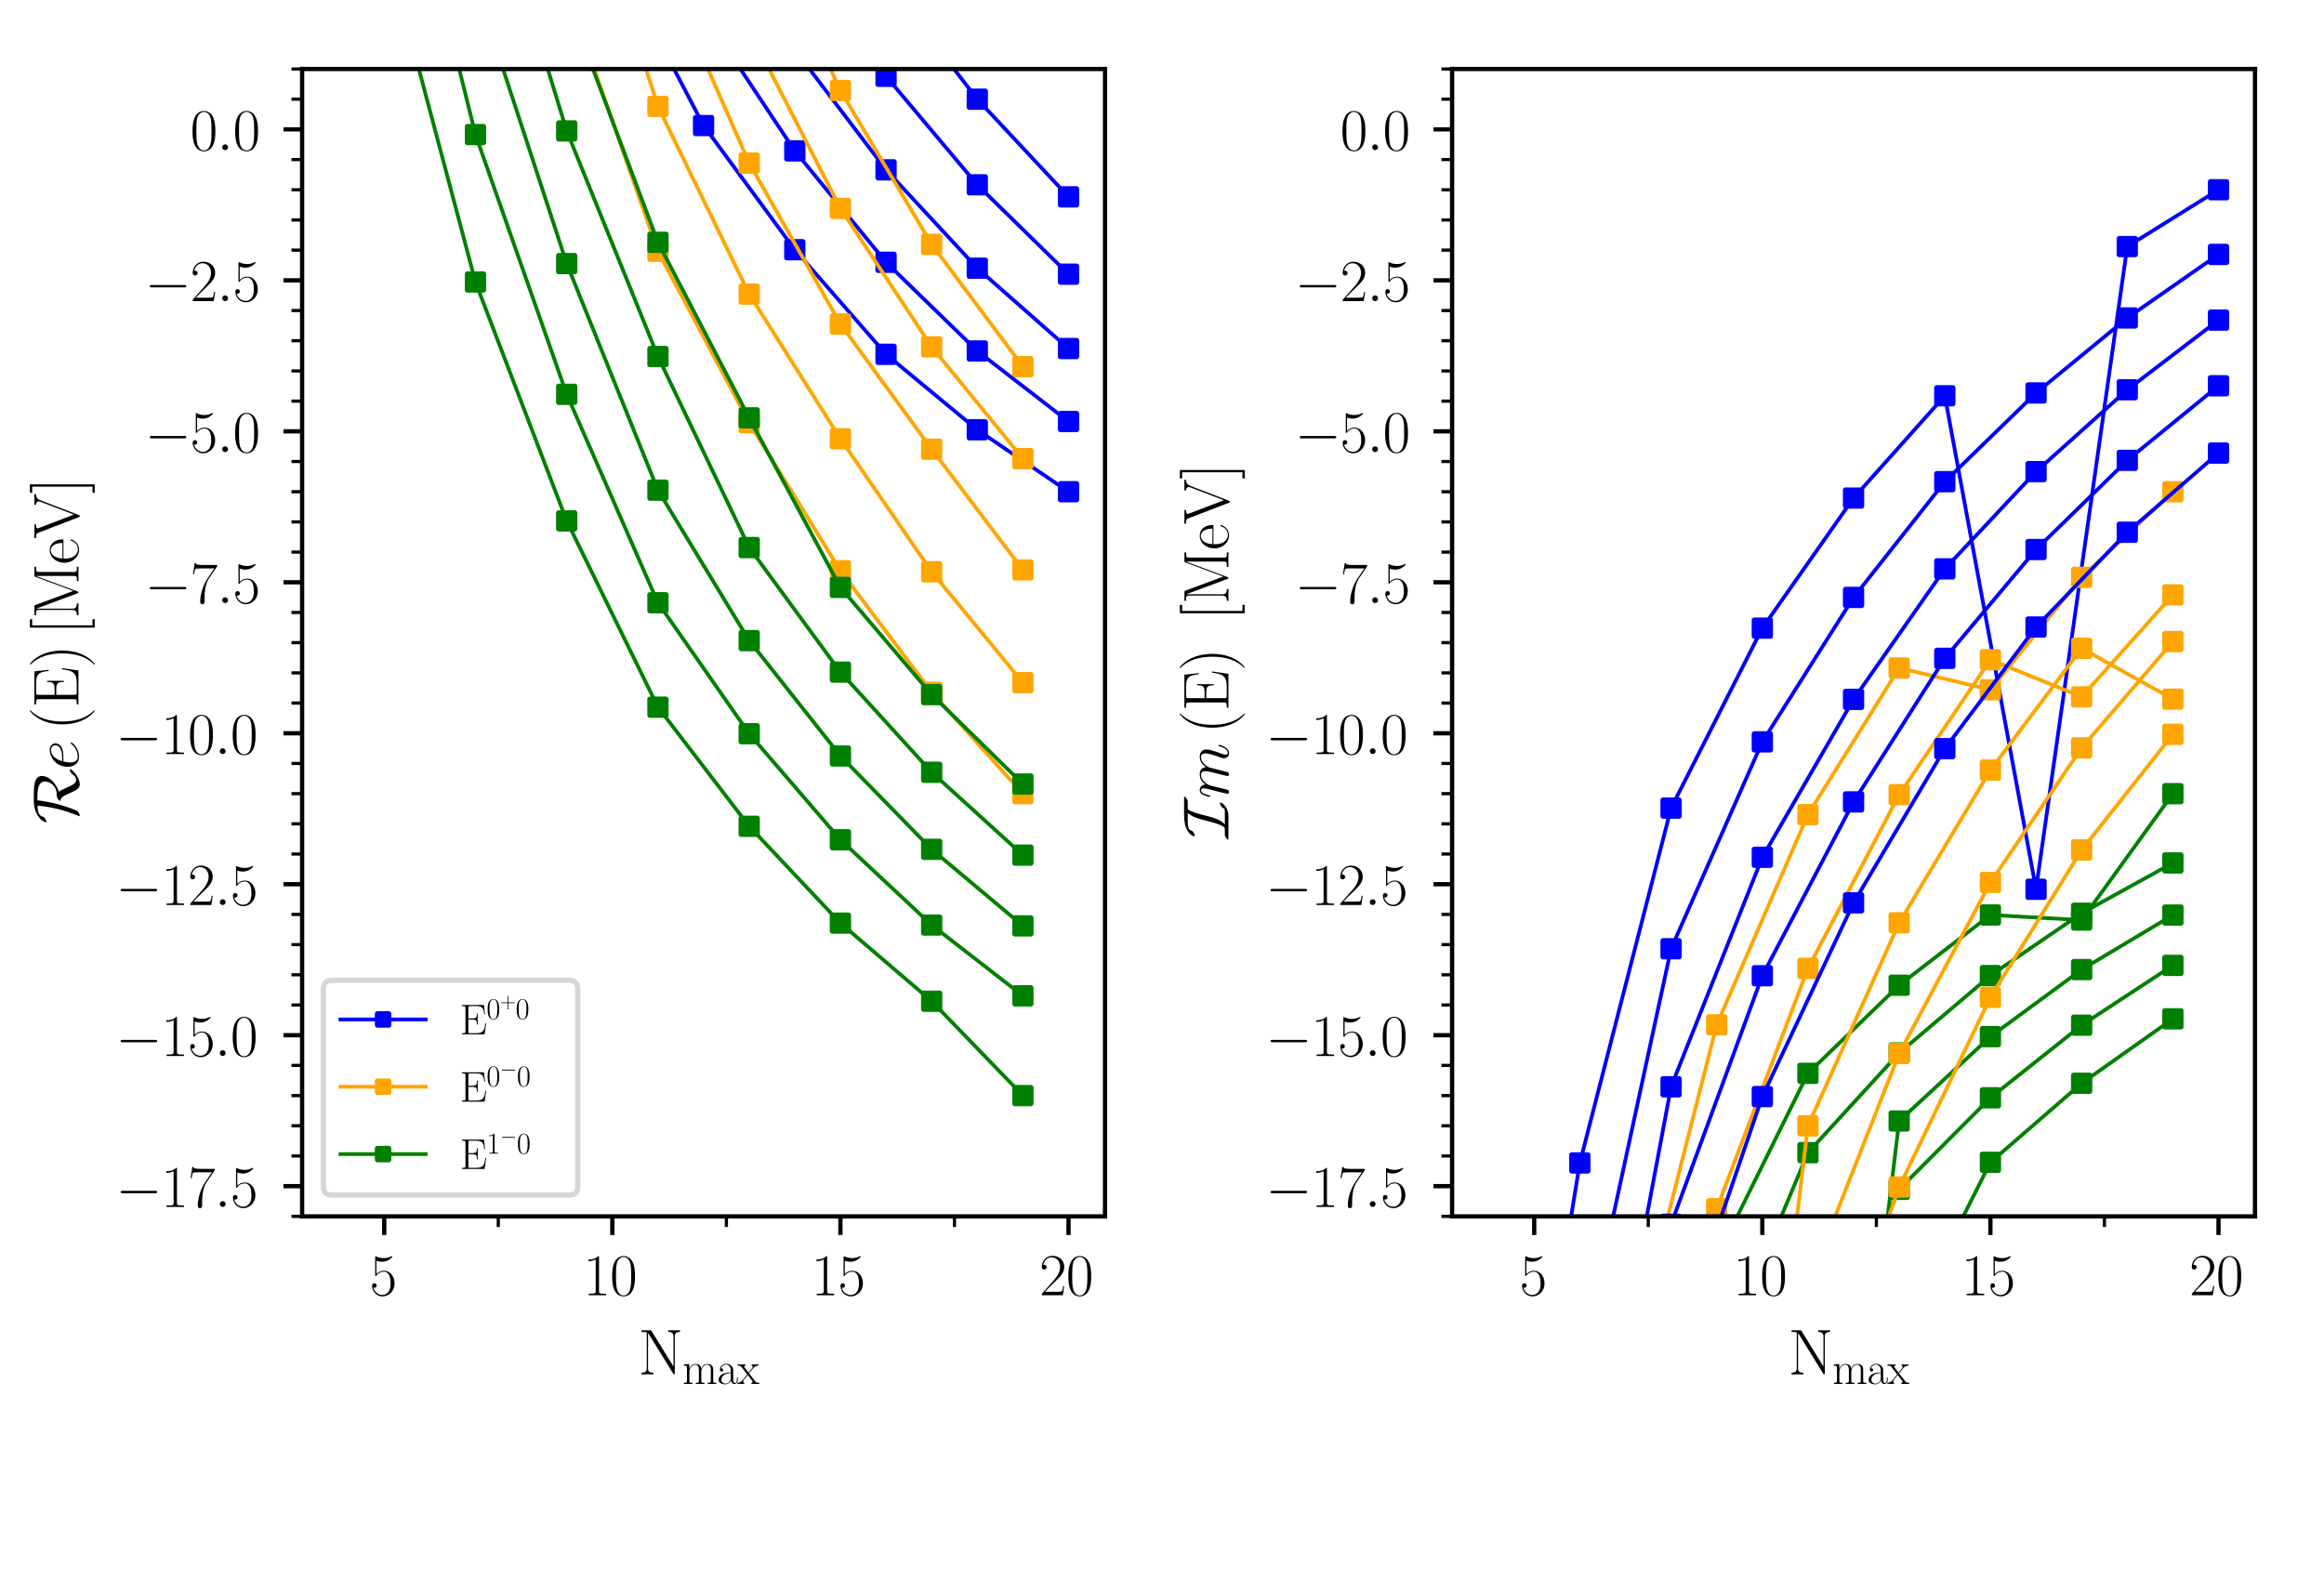 <?xml version="1.0" encoding="utf-8" standalone="no"?>
<!DOCTYPE svg PUBLIC "-//W3C//DTD SVG 1.1//EN"
  "http://www.w3.org/Graphics/SVG/1.1/DTD/svg11.dtd">
<svg xmlns:xlink="http://www.w3.org/1999/xlink" width="436.32pt" height="296.64pt" viewBox="0 0 436.32 296.64" xmlns="http://www.w3.org/2000/svg" version="1.1">
 <defs>
  <style type="text/css">*{stroke-linejoin: round; stroke-linecap: butt}</style>
 </defs>
 <g id="figure_1">
  <g id="patch_1">
   <path d="M 0 296.64 
L 436.32 296.64 
L 436.32 0 
L 0 0 
z
" style="fill: #ffffff"/>
  </g>
  <g id="axes_1">
   <g id="patch_2">
    <path d="M 56.722 228.413 
L 207.462 228.413 
L 207.462 12.954 
L 56.722 12.954 
z
" style="fill: #ffffff"/>
   </g>
   <g id="matplotlib.axis_1">
    <g id="xtick_1">
     <g id="line2d_1">
      <defs>
       <path id="me3c68ce874" d="M 0 0 
L 0 3.5 
" style="stroke: #000000; stroke-width: 0.8"/>
      </defs>
      <g>
       <use xlink:href="#me3c68ce874" x="72.138" y="228.413" style="stroke: #000000; stroke-width: 0.8"/>
      </g>
     </g>
     <g id="text_1">
      <!-- $\mathdefault{5}$ -->
      <g transform="translate(69.399 243.221) scale(0.11 -0.11)">
       <defs>
        <path id="CMR17-35" d="M 730 3692 
C 794 3666 1056 3584 1325 3584 
C 1920 3584 2246 3911 2432 4100 
C 2432 4157 2432 4192 2394 4192 
C 2387 4192 2374 4192 2323 4163 
C 2099 4058 1837 3973 1517 3973 
C 1325 3973 1037 3999 723 4139 
C 653 4171 640 4171 634 4171 
C 602 4171 595 4164 595 4037 
L 595 2203 
C 595 2089 595 2057 659 2057 
C 691 2057 704 2070 736 2114 
C 941 2401 1222 2522 1542 2522 
C 1766 2522 2246 2382 2246 1289 
C 2246 1085 2246 715 2054 421 
C 1894 159 1645 25 1370 25 
C 947 25 518 320 403 814 
C 429 807 480 795 506 795 
C 589 795 749 840 749 1038 
C 749 1210 627 1280 506 1280 
C 358 1280 262 1190 262 1011 
C 262 454 704 -128 1382 -128 
C 2042 -128 2669 440 2669 1264 
C 2669 2030 2170 2624 1549 2624 
C 1222 2624 947 2503 730 2274 
L 730 3692 
z
" transform="scale(0.016)"/>
       </defs>
       <use xlink:href="#CMR17-35" transform="scale(0.996)"/>
      </g>
     </g>
    </g>
    <g id="xtick_2">
     <g id="line2d_2">
      <g>
       <use xlink:href="#me3c68ce874" x="114.962" y="228.413" style="stroke: #000000; stroke-width: 0.8"/>
      </g>
     </g>
     <g id="text_2">
      <!-- $\mathdefault{10}$ -->
      <g transform="translate(109.483 243.221) scale(0.11 -0.11)">
       <defs>
        <path id="CMR17-31" d="M 1702 4058 
C 1702 4192 1696 4192 1606 4192 
C 1357 3916 979 3827 621 3827 
C 602 3827 570 3827 563 3808 
C 557 3795 557 3782 557 3648 
C 755 3648 1088 3686 1344 3839 
L 1344 461 
C 1344 236 1331 160 781 160 
L 589 160 
L 589 0 
C 896 0 1216 0 1523 0 
C 1830 0 2150 0 2458 0 
L 2458 160 
L 2266 160 
C 1715 160 1702 230 1702 458 
L 1702 4058 
z
" transform="scale(0.016)"/>
        <path id="CMR17-30" d="M 2688 2025 
C 2688 2416 2682 3080 2413 3591 
C 2176 4039 1798 4198 1466 4198 
C 1158 4198 768 4058 525 3597 
C 269 3118 243 2524 243 2025 
C 243 1661 250 1106 448 619 
C 723 -39 1216 -128 1466 -128 
C 1760 -128 2208 -7 2470 600 
C 2662 1042 2688 1559 2688 2025 
z
M 1466 -26 
C 1056 -26 813 325 723 812 
C 653 1188 653 1738 653 2096 
C 653 2588 653 2997 736 3387 
C 858 3929 1216 4096 1466 4096 
C 1728 4096 2067 3923 2189 3400 
C 2272 3036 2278 2607 2278 2096 
C 2278 1680 2278 1169 2202 792 
C 2067 95 1690 -26 1466 -26 
z
" transform="scale(0.016)"/>
       </defs>
       <use xlink:href="#CMR17-31" transform="scale(0.996)"/>
       <use xlink:href="#CMR17-30" transform="translate(45.69 0) scale(0.996)"/>
      </g>
     </g>
    </g>
    <g id="xtick_3">
     <g id="line2d_3">
      <g>
       <use xlink:href="#me3c68ce874" x="157.786" y="228.413" style="stroke: #000000; stroke-width: 0.8"/>
      </g>
     </g>
     <g id="text_3">
      <!-- $\mathdefault{15}$ -->
      <g transform="translate(152.307 243.221) scale(0.11 -0.11)">
       <use xlink:href="#CMR17-31" transform="scale(0.996)"/>
       <use xlink:href="#CMR17-35" transform="translate(45.69 0) scale(0.996)"/>
      </g>
     </g>
    </g>
    <g id="xtick_4">
     <g id="line2d_4">
      <g>
       <use xlink:href="#me3c68ce874" x="200.61" y="228.413" style="stroke: #000000; stroke-width: 0.8"/>
      </g>
     </g>
     <g id="text_4">
      <!-- $\mathdefault{20}$ -->
      <g transform="translate(195.131 243.221) scale(0.11 -0.11)">
       <defs>
        <path id="CMR17-32" d="M 2669 989 
L 2554 989 
C 2490 536 2438 459 2413 420 
C 2381 369 1920 369 1830 369 
L 602 369 
C 832 619 1280 1072 1824 1597 
C 2214 1967 2669 2402 2669 3035 
C 2669 3790 2067 4224 1395 4224 
C 691 4224 262 3604 262 3030 
C 262 2780 448 2748 525 2748 
C 589 2748 781 2787 781 3010 
C 781 3207 614 3264 525 3264 
C 486 3264 448 3258 422 3245 
C 544 3790 915 4058 1306 4058 
C 1862 4058 2227 3617 2227 3035 
C 2227 2479 1901 2000 1536 1584 
L 262 146 
L 262 0 
L 2515 0 
L 2669 989 
z
" transform="scale(0.016)"/>
       </defs>
       <use xlink:href="#CMR17-32" transform="scale(0.996)"/>
       <use xlink:href="#CMR17-30" transform="translate(45.69 0) scale(0.996)"/>
      </g>
     </g>
    </g>
    <g id="xtick_5">
     <g id="line2d_5">
      <defs>
       <path id="m4d3b0504cc" d="M 0 0 
L 0 2 
" style="stroke: #000000; stroke-width: 0.6"/>
      </defs>
      <g>
       <use xlink:href="#m4d3b0504cc" x="93.55" y="228.413" style="stroke: #000000; stroke-width: 0.6"/>
      </g>
     </g>
    </g>
    <g id="xtick_6">
     <g id="line2d_6">
      <g>
       <use xlink:href="#m4d3b0504cc" x="136.374" y="228.413" style="stroke: #000000; stroke-width: 0.6"/>
      </g>
     </g>
    </g>
    <g id="xtick_7">
     <g id="line2d_7">
      <g>
       <use xlink:href="#m4d3b0504cc" x="179.198" y="228.413" style="stroke: #000000; stroke-width: 0.6"/>
      </g>
     </g>
    </g>
    <g id="text_5">
     <!-- $\mathrm{ N_{max}}$ -->
     <g transform="translate(119.824 258.073) scale(0.12 -0.12)">
      <defs>
       <path id="CMR17-4e" d="M 1312 4250 
C 1267 4320 1261 4320 1139 4320 
L 326 4320 
L 326 4160 
L 448 4160 
C 704 4160 819 4129 838 4122 
L 838 610 
C 838 451 838 153 326 153 
L 326 -13 
C 474 0 742 0 902 0 
C 1062 0 1331 0 1478 -13 
L 1478 153 
C 966 153 966 451 966 610 
L 966 4033 
C 1011 3995 1011 3982 1056 3919 
L 3430 76 
C 3475 0 3494 0 3526 0 
C 3590 0 3590 19 3590 139 
L 3590 3705 
C 3590 3863 3590 4160 4102 4160 
L 4102 4326 
C 3955 4320 3686 4320 3526 4320 
C 3366 4320 3098 4320 2950 4326 
L 2950 4160 
C 3462 4160 3462 3862 3462 3703 
L 3462 763 
L 1312 4250 
z
" transform="scale(0.016)"/>
       <path id="CMR17-6d" d="M 4326 1933 
C 4326 2252 4269 2790 3507 2790 
C 3072 2790 2771 2496 2656 2151 
L 2650 2151 
C 2573 2676 2195 2790 1837 2790 
C 1331 2790 1069 2400 973 2144 
L 966 2144 
L 966 2790 
L 211 2720 
L 211 2554 
C 589 2554 646 2515 646 2208 
L 646 428 
C 646 184 621 153 211 153 
L 211 -13 
C 365 0 646 0 813 0 
C 979 0 1267 0 1421 -13 
L 1421 153 
C 1011 153 986 178 986 428 
L 986 1658 
C 986 2247 1344 2688 1792 2688 
C 2266 2688 2317 2266 2317 1958 
L 2317 428 
C 2317 184 2291 153 1882 153 
L 1882 -13 
C 2035 0 2317 0 2483 0 
C 2650 0 2938 0 3091 -13 
L 3091 153 
C 2682 153 2656 178 2656 428 
L 2656 1658 
C 2656 2247 3014 2688 3462 2688 
C 3936 2688 3987 2266 3987 1958 
L 3987 428 
C 3987 184 3962 153 3552 153 
L 3552 -13 
C 3706 0 3987 0 4154 0 
C 4320 0 4608 0 4762 -13 
L 4762 153 
C 4352 153 4326 178 4326 428 
L 4326 1933 
z
" transform="scale(0.016)"/>
       <path id="CMR17-61" d="M 2304 1653 
C 2304 2072 2304 2294 2035 2543 
C 1798 2752 1523 2816 1306 2816 
C 800 2816 435 2407 435 1971 
C 435 1728 627 1728 666 1728 
C 749 1728 896 1778 896 1954 
C 896 2112 774 2181 666 2181 
C 640 2181 608 2174 589 2168 
C 723 2592 1069 2714 1293 2714 
C 1613 2714 1965 2429 1965 1885 
L 1965 1600 
C 1587 1600 1133 1549 774 1357 
C 371 1133 256 813 256 570 
C 256 77 832 -64 1171 -64 
C 1523 -64 1850 139 1990 511 
C 2003 233 2182 -18 2464 -18 
C 2598 -18 2938 70 2938 567 
L 2938 920 
L 2822 920 
L 2822 562 
C 2822 178 2650 128 2566 128 
C 2304 128 2304 458 2304 738 
L 2304 1653 
z
M 1965 870 
C 1965 317 1568 38 1216 38 
C 896 38 646 275 646 570 
C 646 761 730 1100 1101 1305 
C 1408 1478 1760 1504 1965 1504 
L 1965 870 
z
" transform="scale(0.016)"/>
       <path id="CMR17-78" d="M 1664 1477 
C 1856 1726 2074 2006 2253 2216 
C 2464 2458 2707 2560 2989 2560 
L 2989 2726 
C 2880 2726 2656 2726 2541 2726 
C 2368 2726 2170 2726 2022 2732 
L 2022 2566 
C 2112 2553 2163 2489 2163 2400 
C 2163 2285 2099 2215 2067 2171 
L 1594 1573 
L 1030 2306 
C 973 2376 973 2388 973 2420 
C 973 2497 1037 2560 1146 2560 
L 1146 2732 
C 992 2726 717 2726 557 2726 
C 384 2726 179 2726 38 2732 
L 38 2560 
C 384 2560 461 2534 614 2343 
L 1350 1395 
C 1363 1382 1395 1344 1395 1325 
C 1395 1299 838 619 768 530 
C 480 185 179 160 6 160 
L 6 0 
C 115 0 339 0 454 0 
C 582 0 864 0 979 -6 
L 979 160 
C 941 166 838 179 838 325 
C 838 440 890 510 947 586 
L 1478 1236 
L 2035 512 
C 2086 442 2163 346 2163 301 
C 2163 211 2086 160 1984 160 
L 1984 -6 
C 2138 0 2413 0 2573 0 
C 2746 0 2950 0 3091 -6 
L 3091 160 
C 2771 160 2675 172 2522 370 
L 1664 1477 
z
" transform="scale(0.016)"/>
      </defs>
      <use xlink:href="#CMR17-4e" transform="scale(0.996)"/>
      <use xlink:href="#CMR17-6d" transform="translate(69.072 -14.944) scale(0.697)"/>
      <use xlink:href="#CMR17-61" transform="translate(122.916 -14.944) scale(0.697)"/>
      <use xlink:href="#CMR17-78" transform="translate(154.899 -14.944) scale(0.697)"/>
     </g>
    </g>
   </g>
   <g id="matplotlib.axis_2">
    <g id="ytick_1">
     <g id="line2d_8">
      <defs>
       <path id="m5866088707" d="M 0 0 
L -3.5 0 
" style="stroke: #000000; stroke-width: 0.8"/>
      </defs>
      <g>
       <use xlink:href="#m5866088707" x="56.722" y="222.743" style="stroke: #000000; stroke-width: 0.8"/>
      </g>
     </g>
     <g id="text_6">
      <!-- $\mathdefault{−17.5}$ -->
      <g transform="translate(21.715 226.647) scale(0.11 -0.11)">
       <defs>
        <path id="CMSY10-0" d="M 4218 1472 
C 4326 1472 4442 1472 4442 1600 
C 4442 1728 4326 1728 4218 1728 
L 755 1728 
C 646 1728 531 1728 531 1600 
C 531 1472 646 1472 755 1472 
L 4218 1472 
z
" transform="scale(0.016)"/>
        <path id="CMR17-37" d="M 2886 3941 
L 2886 4081 
L 1382 4081 
C 634 4081 621 4165 595 4288 
L 480 4288 
L 294 3094 
L 410 3094 
C 429 3215 474 3540 550 3661 
C 589 3712 1062 3712 1171 3712 
L 2579 3712 
L 1869 2661 
C 1395 1954 1069 999 1069 165 
C 1069 89 1069 -128 1299 -128 
C 1530 -128 1530 89 1530 171 
L 1530 465 
C 1530 1508 1709 2196 2003 2636 
L 2886 3941 
z
" transform="scale(0.016)"/>
        <path id="CMMI12-3a" d="M 1178 307 
C 1178 492 1024 619 870 619 
C 685 619 557 466 557 313 
C 557 128 710 0 864 0 
C 1050 0 1178 153 1178 307 
z
" transform="scale(0.016)"/>
       </defs>
       <use xlink:href="#CMSY10-0" transform="scale(0.996)"/>
       <use xlink:href="#CMR17-31" transform="translate(77.487 0) scale(0.996)"/>
       <use xlink:href="#CMR17-37" transform="translate(123.178 0) scale(0.996)"/>
       <use xlink:href="#CMMI12-3a" transform="translate(168.868 0) scale(0.996)"/>
       <use xlink:href="#CMR17-35" transform="translate(195.966 0) scale(0.996)"/>
      </g>
     </g>
    </g>
    <g id="ytick_2">
     <g id="line2d_9">
      <g>
       <use xlink:href="#m5866088707" x="56.722" y="194.393" style="stroke: #000000; stroke-width: 0.8"/>
      </g>
     </g>
     <g id="text_7">
      <!-- $\mathdefault{−15.0}$ -->
      <g transform="translate(21.715 198.297) scale(0.11 -0.11)">
       <use xlink:href="#CMSY10-0" transform="scale(0.996)"/>
       <use xlink:href="#CMR17-31" transform="translate(77.487 0) scale(0.996)"/>
       <use xlink:href="#CMR17-35" transform="translate(123.178 0) scale(0.996)"/>
       <use xlink:href="#CMMI12-3a" transform="translate(168.868 0) scale(0.996)"/>
       <use xlink:href="#CMR17-30" transform="translate(195.966 0) scale(0.996)"/>
      </g>
     </g>
    </g>
    <g id="ytick_3">
     <g id="line2d_10">
      <g>
       <use xlink:href="#m5866088707" x="56.722" y="166.043" style="stroke: #000000; stroke-width: 0.8"/>
      </g>
     </g>
     <g id="text_8">
      <!-- $\mathdefault{−12.5}$ -->
      <g transform="translate(21.715 169.947) scale(0.11 -0.11)">
       <use xlink:href="#CMSY10-0" transform="scale(0.996)"/>
       <use xlink:href="#CMR17-31" transform="translate(77.487 0) scale(0.996)"/>
       <use xlink:href="#CMR17-32" transform="translate(123.178 0) scale(0.996)"/>
       <use xlink:href="#CMMI12-3a" transform="translate(168.868 0) scale(0.996)"/>
       <use xlink:href="#CMR17-35" transform="translate(195.966 0) scale(0.996)"/>
      </g>
     </g>
    </g>
    <g id="ytick_4">
     <g id="line2d_11">
      <g>
       <use xlink:href="#m5866088707" x="56.722" y="137.693" style="stroke: #000000; stroke-width: 0.8"/>
      </g>
     </g>
     <g id="text_9">
      <!-- $\mathdefault{−10.0}$ -->
      <g transform="translate(21.715 141.597) scale(0.11 -0.11)">
       <use xlink:href="#CMSY10-0" transform="scale(0.996)"/>
       <use xlink:href="#CMR17-31" transform="translate(77.487 0) scale(0.996)"/>
       <use xlink:href="#CMR17-30" transform="translate(123.178 0) scale(0.996)"/>
       <use xlink:href="#CMMI12-3a" transform="translate(168.868 0) scale(0.996)"/>
       <use xlink:href="#CMR17-30" transform="translate(195.966 0) scale(0.996)"/>
      </g>
     </g>
    </g>
    <g id="ytick_5">
     <g id="line2d_12">
      <g>
       <use xlink:href="#m5866088707" x="56.722" y="109.344" style="stroke: #000000; stroke-width: 0.8"/>
      </g>
     </g>
     <g id="text_10">
      <!-- $\mathdefault{−7.5}$ -->
      <g transform="translate(27.195 113.248) scale(0.11 -0.11)">
       <use xlink:href="#CMSY10-0" transform="scale(0.996)"/>
       <use xlink:href="#CMR17-37" transform="translate(77.487 0) scale(0.996)"/>
       <use xlink:href="#CMMI12-3a" transform="translate(123.178 0) scale(0.996)"/>
       <use xlink:href="#CMR17-35" transform="translate(150.275 0) scale(0.996)"/>
      </g>
     </g>
    </g>
    <g id="ytick_6">
     <g id="line2d_13">
      <g>
       <use xlink:href="#m5866088707" x="56.722" y="80.994" style="stroke: #000000; stroke-width: 0.8"/>
      </g>
     </g>
     <g id="text_11">
      <!-- $\mathdefault{−5.0}$ -->
      <g transform="translate(27.195 84.898) scale(0.11 -0.11)">
       <use xlink:href="#CMSY10-0" transform="scale(0.996)"/>
       <use xlink:href="#CMR17-35" transform="translate(77.487 0) scale(0.996)"/>
       <use xlink:href="#CMMI12-3a" transform="translate(123.178 0) scale(0.996)"/>
       <use xlink:href="#CMR17-30" transform="translate(150.275 0) scale(0.996)"/>
      </g>
     </g>
    </g>
    <g id="ytick_7">
     <g id="line2d_14">
      <g>
       <use xlink:href="#m5866088707" x="56.722" y="52.644" style="stroke: #000000; stroke-width: 0.8"/>
      </g>
     </g>
     <g id="text_12">
      <!-- $\mathdefault{−2.5}$ -->
      <g transform="translate(27.195 56.548) scale(0.11 -0.11)">
       <use xlink:href="#CMSY10-0" transform="scale(0.996)"/>
       <use xlink:href="#CMR17-32" transform="translate(77.487 0) scale(0.996)"/>
       <use xlink:href="#CMMI12-3a" transform="translate(123.178 0) scale(0.996)"/>
       <use xlink:href="#CMR17-35" transform="translate(150.275 0) scale(0.996)"/>
      </g>
     </g>
    </g>
    <g id="ytick_8">
     <g id="line2d_15">
      <g>
       <use xlink:href="#m5866088707" x="56.722" y="24.294" style="stroke: #000000; stroke-width: 0.8"/>
      </g>
     </g>
     <g id="text_13">
      <!-- $\mathdefault{0.0}$ -->
      <g transform="translate(35.719 28.198) scale(0.11 -0.11)">
       <use xlink:href="#CMR17-30" transform="scale(0.996)"/>
       <use xlink:href="#CMMI12-3a" transform="translate(45.69 0) scale(0.996)"/>
       <use xlink:href="#CMR17-30" transform="translate(72.788 0) scale(0.996)"/>
      </g>
     </g>
    </g>
    <g id="ytick_9">
     <g id="line2d_16">
      <defs>
       <path id="m975ec80df6" d="M 0 0 
L -2 0 
" style="stroke: #000000; stroke-width: 0.6"/>
      </defs>
      <g>
       <use xlink:href="#m975ec80df6" x="56.722" y="228.413" style="stroke: #000000; stroke-width: 0.6"/>
      </g>
     </g>
    </g>
    <g id="ytick_10">
     <g id="line2d_17">
      <g>
       <use xlink:href="#m975ec80df6" x="56.722" y="217.073" style="stroke: #000000; stroke-width: 0.6"/>
      </g>
     </g>
    </g>
    <g id="ytick_11">
     <g id="line2d_18">
      <g>
       <use xlink:href="#m975ec80df6" x="56.722" y="211.403" style="stroke: #000000; stroke-width: 0.6"/>
      </g>
     </g>
    </g>
    <g id="ytick_12">
     <g id="line2d_19">
      <g>
       <use xlink:href="#m975ec80df6" x="56.722" y="205.733" style="stroke: #000000; stroke-width: 0.6"/>
      </g>
     </g>
    </g>
    <g id="ytick_13">
     <g id="line2d_20">
      <g>
       <use xlink:href="#m975ec80df6" x="56.722" y="200.063" style="stroke: #000000; stroke-width: 0.6"/>
      </g>
     </g>
    </g>
    <g id="ytick_14">
     <g id="line2d_21">
      <g>
       <use xlink:href="#m975ec80df6" x="56.722" y="188.723" style="stroke: #000000; stroke-width: 0.6"/>
      </g>
     </g>
    </g>
    <g id="ytick_15">
     <g id="line2d_22">
      <g>
       <use xlink:href="#m975ec80df6" x="56.722" y="183.053" style="stroke: #000000; stroke-width: 0.6"/>
      </g>
     </g>
    </g>
    <g id="ytick_16">
     <g id="line2d_23">
      <g>
       <use xlink:href="#m975ec80df6" x="56.722" y="177.383" style="stroke: #000000; stroke-width: 0.6"/>
      </g>
     </g>
    </g>
    <g id="ytick_17">
     <g id="line2d_24">
      <g>
       <use xlink:href="#m975ec80df6" x="56.722" y="171.713" style="stroke: #000000; stroke-width: 0.6"/>
      </g>
     </g>
    </g>
    <g id="ytick_18">
     <g id="line2d_25">
      <g>
       <use xlink:href="#m975ec80df6" x="56.722" y="160.373" style="stroke: #000000; stroke-width: 0.6"/>
      </g>
     </g>
    </g>
    <g id="ytick_19">
     <g id="line2d_26">
      <g>
       <use xlink:href="#m975ec80df6" x="56.722" y="154.703" style="stroke: #000000; stroke-width: 0.6"/>
      </g>
     </g>
    </g>
    <g id="ytick_20">
     <g id="line2d_27">
      <g>
       <use xlink:href="#m975ec80df6" x="56.722" y="149.033" style="stroke: #000000; stroke-width: 0.6"/>
      </g>
     </g>
    </g>
    <g id="ytick_21">
     <g id="line2d_28">
      <g>
       <use xlink:href="#m975ec80df6" x="56.722" y="143.363" style="stroke: #000000; stroke-width: 0.6"/>
      </g>
     </g>
    </g>
    <g id="ytick_22">
     <g id="line2d_29">
      <g>
       <use xlink:href="#m975ec80df6" x="56.722" y="132.023" style="stroke: #000000; stroke-width: 0.6"/>
      </g>
     </g>
    </g>
    <g id="ytick_23">
     <g id="line2d_30">
      <g>
       <use xlink:href="#m975ec80df6" x="56.722" y="126.353" style="stroke: #000000; stroke-width: 0.6"/>
      </g>
     </g>
    </g>
    <g id="ytick_24">
     <g id="line2d_31">
      <g>
       <use xlink:href="#m975ec80df6" x="56.722" y="120.683" style="stroke: #000000; stroke-width: 0.6"/>
      </g>
     </g>
    </g>
    <g id="ytick_25">
     <g id="line2d_32">
      <g>
       <use xlink:href="#m975ec80df6" x="56.722" y="115.014" style="stroke: #000000; stroke-width: 0.6"/>
      </g>
     </g>
    </g>
    <g id="ytick_26">
     <g id="line2d_33">
      <g>
       <use xlink:href="#m975ec80df6" x="56.722" y="103.674" style="stroke: #000000; stroke-width: 0.6"/>
      </g>
     </g>
    </g>
    <g id="ytick_27">
     <g id="line2d_34">
      <g>
       <use xlink:href="#m975ec80df6" x="56.722" y="98.004" style="stroke: #000000; stroke-width: 0.6"/>
      </g>
     </g>
    </g>
    <g id="ytick_28">
     <g id="line2d_35">
      <g>
       <use xlink:href="#m975ec80df6" x="56.722" y="92.334" style="stroke: #000000; stroke-width: 0.6"/>
      </g>
     </g>
    </g>
    <g id="ytick_29">
     <g id="line2d_36">
      <g>
       <use xlink:href="#m975ec80df6" x="56.722" y="86.664" style="stroke: #000000; stroke-width: 0.6"/>
      </g>
     </g>
    </g>
    <g id="ytick_30">
     <g id="line2d_37">
      <g>
       <use xlink:href="#m975ec80df6" x="56.722" y="75.324" style="stroke: #000000; stroke-width: 0.6"/>
      </g>
     </g>
    </g>
    <g id="ytick_31">
     <g id="line2d_38">
      <g>
       <use xlink:href="#m975ec80df6" x="56.722" y="69.654" style="stroke: #000000; stroke-width: 0.6"/>
      </g>
     </g>
    </g>
    <g id="ytick_32">
     <g id="line2d_39">
      <g>
       <use xlink:href="#m975ec80df6" x="56.722" y="63.984" style="stroke: #000000; stroke-width: 0.6"/>
      </g>
     </g>
    </g>
    <g id="ytick_33">
     <g id="line2d_40">
      <g>
       <use xlink:href="#m975ec80df6" x="56.722" y="58.314" style="stroke: #000000; stroke-width: 0.6"/>
      </g>
     </g>
    </g>
    <g id="ytick_34">
     <g id="line2d_41">
      <g>
       <use xlink:href="#m975ec80df6" x="56.722" y="46.974" style="stroke: #000000; stroke-width: 0.6"/>
      </g>
     </g>
    </g>
    <g id="ytick_35">
     <g id="line2d_42">
      <g>
       <use xlink:href="#m975ec80df6" x="56.722" y="41.304" style="stroke: #000000; stroke-width: 0.6"/>
      </g>
     </g>
    </g>
    <g id="ytick_36">
     <g id="line2d_43">
      <g>
       <use xlink:href="#m975ec80df6" x="56.722" y="35.634" style="stroke: #000000; stroke-width: 0.6"/>
      </g>
     </g>
    </g>
    <g id="ytick_37">
     <g id="line2d_44">
      <g>
       <use xlink:href="#m975ec80df6" x="56.722" y="29.964" style="stroke: #000000; stroke-width: 0.6"/>
      </g>
     </g>
    </g>
    <g id="ytick_38">
     <g id="line2d_45">
      <g>
       <use xlink:href="#m975ec80df6" x="56.722" y="18.624" style="stroke: #000000; stroke-width: 0.6"/>
      </g>
     </g>
    </g>
    <g id="ytick_39">
     <g id="line2d_46">
      <g>
       <use xlink:href="#m975ec80df6" x="56.722" y="12.954" style="stroke: #000000; stroke-width: 0.6"/>
      </g>
     </g>
    </g>
    <g id="text_14">
     <!-- $\mathcal{R}e\left(\mathrm{E}\right)[\SI[]{}{\mega\eV}]$ -->
     <g transform="translate(14.727 154.674) rotate(-90) scale(0.12 -0.12)">
      <defs>
       <path id="CMSY10-52" d="M 2592 4032 
C 3821 4032 4141 3727 4141 3299 
C 4141 2904 3834 2125 2778 2125 
C 2464 2125 2246 1881 2246 1805 
C 2246 1767 2272 1767 2278 1767 
C 2547 1722 2675 1594 3008 839 
C 3302 167 3469 -128 3846 -128 
C 4621 -128 5357 659 5357 800 
C 5357 845 5306 845 5286 845 
C 5210 845 4960 755 4826 570 
C 4723 423 4582 224 4269 224 
C 3942 224 3744 679 3526 1178 
C 3392 1498 3277 1735 3130 1907 
C 4058 2247 4685 2919 4685 3584 
C 4685 4384 3610 4384 2643 4384 
C 2003 4384 1645 4384 1107 4154 
C 250 3776 134 3245 134 3194 
C 134 3155 160 3143 198 3143 
C 301 3143 448 3234 499 3267 
C 634 3359 653 3398 691 3522 
C 781 3784 960 4013 1766 4013 
C 1734 3625 1677 3033 1459 2102 
C 1286 1388 1050 687 768 6 
C 736 -64 736 -77 736 -83 
C 736 -128 787 -128 800 -128 
C 928 -128 1197 26 1267 147 
C 1280 179 2093 1984 2291 4032 
L 2592 4032 
z
" transform="scale(0.016)"/>
       <path id="CMMI12-65" d="M 1146 1479 
C 1318 1479 1754 1479 2061 1595 
C 2547 1783 2592 2158 2592 2274 
C 2592 2558 2349 2816 1926 2816 
C 1254 2816 288 2210 288 1073 
C 288 402 672 -64 1254 -64 
C 2125 -64 2675 609 2675 692 
C 2675 730 2637 762 2611 762 
C 2592 762 2586 756 2528 699 
C 2118 159 1510 64 1267 64 
C 902 64 710 350 710 822 
C 710 911 710 1071 806 1479 
L 1146 1479 
z
M 838 1600 
C 1114 2592 1722 2689 1926 2689 
C 2208 2689 2400 2522 2400 2277 
C 2400 1600 1376 1600 1107 1600 
L 838 1600 
z
" transform="scale(0.016)"/>
       <path id="CMR17-28" d="M 1958 -1561 
C 1958 -1555 1958 -1542 1939 -1523 
C 1645 -1224 858 -407 858 1581 
C 858 3569 1632 4379 1946 4697 
C 1946 4704 1958 4717 1958 4736 
C 1958 4755 1939 4768 1914 4768 
C 1843 4768 1299 4296 986 3594 
C 666 2887 576 2199 576 1588 
C 576 1128 621 351 1005 -471 
C 1312 -1135 1837 -1600 1914 -1600 
C 1946 -1600 1958 -1587 1958 -1561 
z
" transform="scale(0.016)"/>
       <path id="CMR17-45" d="M 3885 1615 
L 3770 1615 
C 3629 676 3546 166 2419 166 
L 1530 166 
C 1274 166 1261 197 1261 414 
L 1261 2176 
L 1862 2176 
C 2464 2176 2522 1960 2522 1430 
L 2637 1430 
L 2637 3081 
L 2522 3081 
C 2522 2557 2464 2342 1862 2342 
L 1261 2342 
L 1261 3913 
C 1261 4128 1274 4160 1530 4160 
L 2406 4160 
C 3398 4160 3514 3769 3603 2929 
L 3718 2929 
L 3565 4325 
L 326 4325 
L 326 4160 
C 768 4160 838 4160 838 3874 
L 838 451 
C 838 166 768 166 326 166 
L 326 0 
L 3654 0 
L 3885 1615 
z
" transform="scale(0.016)"/>
       <path id="CMR17-29" d="M 1683 1581 
C 1683 2040 1638 2817 1254 3639 
C 947 4303 422 4768 346 4768 
C 326 4768 301 4761 301 4729 
C 301 4717 307 4710 314 4697 
C 621 4378 1402 3568 1402 1584 
C 1402 -407 627 -1217 314 -1537 
C 307 -1549 301 -1556 301 -1568 
C 301 -1600 326 -1600 346 -1600 
C 416 -1600 960 -1128 1274 -426 
C 1594 281 1683 969 1683 1581 
z
" transform="scale(0.016)"/>
       <path id="CMR17-5b" d="M 1504 -1600 
L 1504 -1377 
L 902 -1377 
L 902 4544 
L 1504 4544 
L 1504 4767 
L 678 4767 
L 678 -1600 
L 1504 -1600 
z
" transform="scale(0.016)"/>
       <path id="CMR17-4d" d="M 1338 4224 
C 1299 4320 1293 4320 1158 4320 
L 339 4320 
L 339 4160 
C 781 4160 851 4160 851 3875 
L 851 610 
C 851 451 851 153 339 153 
L 339 -13 
C 486 0 755 0 915 0 
C 1075 0 1344 0 1491 -13 
L 1491 153 
C 979 153 979 451 979 610 
L 979 4135 
L 986 4135 
L 2490 89 
C 2515 25 2528 -13 2579 -13 
C 2630 -13 2643 25 2669 89 
L 4186 4166 
L 4192 4166 
L 4192 438 
C 4192 153 4122 153 3680 153 
L 3680 -13 
C 3853 0 4198 0 4384 0 
C 4570 0 4922 0 5094 -13 
L 5094 153 
C 4653 153 4582 153 4582 438 
L 4582 3875 
C 4582 4160 4653 4160 5094 4160 
L 5094 4320 
L 4282 4320 
C 4147 4320 4141 4314 4102 4218 
L 2720 502 
L 1338 4224 
z
" transform="scale(0.016)"/>
       <path id="CMR17-65" d="M 2438 1472 
C 2464 1498 2464 1511 2464 1576 
C 2464 2238 2118 2816 1389 2816 
C 710 2816 173 2169 173 1383 
C 173 551 781 -64 1459 -64 
C 2176 -64 2458 607 2458 740 
C 2458 784 2419 784 2406 784 
C 2362 784 2355 771 2330 696 
C 2189 265 1837 51 1504 51 
C 1229 51 954 203 781 480 
C 582 803 582 1176 582 1472 
L 2438 1472 
z
M 589 1568 
C 634 2505 1126 2714 1382 2714 
C 1818 2714 2112 2297 2118 1568 
L 589 1568 
z
" transform="scale(0.016)"/>
       <path id="CMR17-56" d="M 3776 3745 
C 3834 3886 3936 4160 4365 4160 
L 4365 4332 
C 4218 4319 4051 4319 3891 4319 
C 3738 4319 3475 4319 3328 4332 
L 3328 4160 
C 3648 4160 3661 3936 3661 3898 
C 3661 3827 3642 3783 3622 3732 
L 2362 446 
L 1043 3886 
C 1024 3931 1011 3963 1011 3994 
C 1011 4160 1267 4160 1402 4160 
L 1402 4319 
C 1197 4319 896 4319 685 4319 
C 518 4319 218 4319 64 4332 
L 64 4160 
C 435 4160 506 4135 582 3931 
L 2106 -26 
C 2138 -115 2144 -128 2214 -128 
C 2285 -128 2291 -115 2323 -26 
L 3776 3745 
z
" transform="scale(0.016)"/>
       <path id="CMR17-5d" d="M 915 4767 
L 90 4767 
L 90 4544 
L 691 4544 
L 691 -1377 
L 90 -1377 
L 90 -1600 
L 915 -1600 
L 915 4767 
z
" transform="scale(0.016)"/>
      </defs>
      <use xlink:href="#CMSY10-52" transform="scale(0.996)"/>
      <use xlink:href="#CMMI12-65" transform="translate(84.434 0) scale(0.996)"/>
      <use xlink:href="#CMR17-28" transform="translate(146.25 0.003) scale(0.996)"/>
      <use xlink:href="#CMR17-45" transform="translate(181.531 0) scale(0.996)"/>
      <use xlink:href="#CMR17-29" transform="translate(244.117 0.003) scale(0.996)"/>
      <use xlink:href="#CMR17-5b" transform="translate(296.002 0) scale(0.996)"/>
      <use xlink:href="#CMR17-4d" transform="translate(320.873 0) scale(0.996)"/>
      <use xlink:href="#CMR17-65" transform="translate(405.56 0) scale(0.996)"/>
      <use xlink:href="#CMR17-56" transform="translate(446.046 0) scale(0.996)"/>
      <use xlink:href="#CMR17-5d" transform="translate(516.42 0) scale(0.996)"/>
     </g>
    </g>
   </g>
   <g id="line2d_47">
    <path d="M 119.251 -1 
L 132.092 23.58 
L 149.221 46.891 
L 166.351 66.529 
L 183.481 80.709 
L 200.61 92.334 
" clip-path="url(#pc8893ba0d4)" style="fill: none; stroke: #0000ff; stroke-width: 0.7; stroke-linecap: square"/>
    <defs>
     <path id="m9300aa6ec0" d="M -1.5 1.5 
L 1.5 1.5 
L 1.5 -1.5 
L -1.5 -1.5 
z
" style="stroke: #0000ff; stroke-linejoin: miter"/>
    </defs>
    <g clip-path="url(#pc8893ba0d4)">
     <use xlink:href="#m9300aa6ec0" x="119.251" y="-1" style="fill: #0000ff; stroke: #0000ff; stroke-linejoin: miter"/>
     <use xlink:href="#m9300aa6ec0" x="132.092" y="23.58" style="fill: #0000ff; stroke: #0000ff; stroke-linejoin: miter"/>
     <use xlink:href="#m9300aa6ec0" x="149.221" y="46.891" style="fill: #0000ff; stroke: #0000ff; stroke-linejoin: miter"/>
     <use xlink:href="#m9300aa6ec0" x="166.351" y="66.529" style="fill: #0000ff; stroke: #0000ff; stroke-linejoin: miter"/>
     <use xlink:href="#m9300aa6ec0" x="183.481" y="80.709" style="fill: #0000ff; stroke: #0000ff; stroke-linejoin: miter"/>
     <use xlink:href="#m9300aa6ec0" x="200.61" y="92.334" style="fill: #0000ff; stroke: #0000ff; stroke-linejoin: miter"/>
    </g>
   </g>
   <g id="line2d_48">
    <path d="M 106.689 -1 
L 123.527 47.178 
L 140.657 79.371 
L 157.786 107.179 
L 174.916 129.998 
L 192.045 149.033 
" clip-path="url(#pc8893ba0d4)" style="fill: none; stroke: #ffa500; stroke-width: 0.7; stroke-linecap: square"/>
    <defs>
     <path id="mcf9318eaf8" d="M -1.5 1.5 
L 1.5 1.5 
L 1.5 -1.5 
L -1.5 -1.5 
z
" style="stroke: #ffa500; stroke-linejoin: miter"/>
    </defs>
    <g clip-path="url(#pc8893ba0d4)">
     <use xlink:href="#mcf9318eaf8" x="106.689" y="-1" style="fill: #ffa500; stroke: #ffa500; stroke-linejoin: miter"/>
     <use xlink:href="#mcf9318eaf8" x="123.527" y="47.178" style="fill: #ffa500; stroke: #ffa500; stroke-linejoin: miter"/>
     <use xlink:href="#mcf9318eaf8" x="140.657" y="79.371" style="fill: #ffa500; stroke: #ffa500; stroke-linejoin: miter"/>
     <use xlink:href="#mcf9318eaf8" x="157.786" y="107.179" style="fill: #ffa500; stroke: #ffa500; stroke-linejoin: miter"/>
     <use xlink:href="#mcf9318eaf8" x="174.916" y="129.998" style="fill: #ffa500; stroke: #ffa500; stroke-linejoin: miter"/>
     <use xlink:href="#mcf9318eaf8" x="192.045" y="149.033" style="fill: #ffa500; stroke: #ffa500; stroke-linejoin: miter"/>
    </g>
   </g>
   <g id="line2d_49">
    <path d="M 74.93 -1 
L 89.268 52.958 
L 106.397 97.813 
L 123.527 132.795 
L 140.657 155.163 
L 157.786 173.347 
L 174.916 188.01 
L 192.045 205.733 
" clip-path="url(#pc8893ba0d4)" style="fill: none; stroke: #008000; stroke-width: 0.7; stroke-linecap: square"/>
    <defs>
     <path id="mab4c8aee22" d="M -1.5 1.5 
L 1.5 1.5 
L 1.5 -1.5 
L -1.5 -1.5 
z
" style="stroke: #008000; stroke-linejoin: miter"/>
    </defs>
    <g clip-path="url(#pc8893ba0d4)">
     <use xlink:href="#mab4c8aee22" x="74.93" y="-1" style="fill: #008000; stroke: #008000; stroke-linejoin: miter"/>
     <use xlink:href="#mab4c8aee22" x="89.268" y="52.958" style="fill: #008000; stroke: #008000; stroke-linejoin: miter"/>
     <use xlink:href="#mab4c8aee22" x="106.397" y="97.813" style="fill: #008000; stroke: #008000; stroke-linejoin: miter"/>
     <use xlink:href="#mab4c8aee22" x="123.527" y="132.795" style="fill: #008000; stroke: #008000; stroke-linejoin: miter"/>
     <use xlink:href="#mab4c8aee22" x="140.657" y="155.163" style="fill: #008000; stroke: #008000; stroke-linejoin: miter"/>
     <use xlink:href="#mab4c8aee22" x="157.786" y="173.347" style="fill: #008000; stroke: #008000; stroke-linejoin: miter"/>
     <use xlink:href="#mab4c8aee22" x="174.916" y="188.01" style="fill: #008000; stroke: #008000; stroke-linejoin: miter"/>
     <use xlink:href="#mab4c8aee22" x="192.045" y="205.733" style="fill: #008000; stroke: #008000; stroke-linejoin: miter"/>
    </g>
   </g>
   <g id="line2d_50">
    <path d="M 130.408 -1 
L 132.092 2.558 
L 149.221 28.333 
L 166.351 49.252 
L 183.481 65.907 
L 200.61 79.155 
" clip-path="url(#pc8893ba0d4)" style="fill: none; stroke: #0000ff; stroke-width: 0.7; stroke-linecap: square"/>
    <g clip-path="url(#pc8893ba0d4)">
     <use xlink:href="#m9300aa6ec0" x="130.408" y="-1" style="fill: #0000ff; stroke: #0000ff; stroke-linejoin: miter"/>
     <use xlink:href="#m9300aa6ec0" x="132.092" y="2.558" style="fill: #0000ff; stroke: #0000ff; stroke-linejoin: miter"/>
     <use xlink:href="#m9300aa6ec0" x="149.221" y="28.333" style="fill: #0000ff; stroke: #0000ff; stroke-linejoin: miter"/>
     <use xlink:href="#m9300aa6ec0" x="166.351" y="49.252" style="fill: #0000ff; stroke: #0000ff; stroke-linejoin: miter"/>
     <use xlink:href="#m9300aa6ec0" x="183.481" y="65.907" style="fill: #0000ff; stroke: #0000ff; stroke-linejoin: miter"/>
     <use xlink:href="#m9300aa6ec0" x="200.61" y="79.155" style="fill: #0000ff; stroke: #0000ff; stroke-linejoin: miter"/>
    </g>
   </g>
   <g id="line2d_51">
    <path d="M 116.827 -1 
L 123.527 19.984 
L 140.657 55.22 
L 157.786 82.403 
L 174.916 107.369 
L 192.045 128.191 
" clip-path="url(#pc8893ba0d4)" style="fill: none; stroke: #ffa500; stroke-width: 0.7; stroke-linecap: square"/>
    <g clip-path="url(#pc8893ba0d4)">
     <use xlink:href="#mcf9318eaf8" x="116.827" y="-1" style="fill: #ffa500; stroke: #ffa500; stroke-linejoin: miter"/>
     <use xlink:href="#mcf9318eaf8" x="123.527" y="19.984" style="fill: #ffa500; stroke: #ffa500; stroke-linejoin: miter"/>
     <use xlink:href="#mcf9318eaf8" x="140.657" y="55.22" style="fill: #ffa500; stroke: #ffa500; stroke-linejoin: miter"/>
     <use xlink:href="#mcf9318eaf8" x="157.786" y="82.403" style="fill: #ffa500; stroke: #ffa500; stroke-linejoin: miter"/>
     <use xlink:href="#mcf9318eaf8" x="174.916" y="107.369" style="fill: #ffa500; stroke: #ffa500; stroke-linejoin: miter"/>
     <use xlink:href="#mcf9318eaf8" x="192.045" y="128.191" style="fill: #ffa500; stroke: #ffa500; stroke-linejoin: miter"/>
    </g>
   </g>
   <g id="line2d_52">
    <path d="M 82.751 -1 
L 89.268 25.271 
L 106.397 74.048 
L 123.527 113.191 
L 140.657 137.779 
L 157.786 157.69 
L 174.916 173.708 
L 192.045 186.997 
" clip-path="url(#pc8893ba0d4)" style="fill: none; stroke: #008000; stroke-width: 0.7; stroke-linecap: square"/>
    <g clip-path="url(#pc8893ba0d4)">
     <use xlink:href="#mab4c8aee22" x="82.751" y="-1" style="fill: #008000; stroke: #008000; stroke-linejoin: miter"/>
     <use xlink:href="#mab4c8aee22" x="89.268" y="25.271" style="fill: #008000; stroke: #008000; stroke-linejoin: miter"/>
     <use xlink:href="#mab4c8aee22" x="106.397" y="74.048" style="fill: #008000; stroke: #008000; stroke-linejoin: miter"/>
     <use xlink:href="#mab4c8aee22" x="123.527" y="113.191" style="fill: #008000; stroke: #008000; stroke-linejoin: miter"/>
     <use xlink:href="#mab4c8aee22" x="140.657" y="137.779" style="fill: #008000; stroke: #008000; stroke-linejoin: miter"/>
     <use xlink:href="#mab4c8aee22" x="157.786" y="157.69" style="fill: #008000; stroke: #008000; stroke-linejoin: miter"/>
     <use xlink:href="#mab4c8aee22" x="174.916" y="173.708" style="fill: #008000; stroke: #008000; stroke-linejoin: miter"/>
     <use xlink:href="#mab4c8aee22" x="192.045" y="186.997" style="fill: #008000; stroke: #008000; stroke-linejoin: miter"/>
    </g>
   </g>
   <g id="line2d_53">
    <path d="M 143.024 -1 
L 149.221 9.337 
L 166.351 31.895 
L 183.481 50.364 
L 200.61 65.45 
" clip-path="url(#pc8893ba0d4)" style="fill: none; stroke: #0000ff; stroke-width: 0.7; stroke-linecap: square"/>
    <g clip-path="url(#pc8893ba0d4)">
     <use xlink:href="#m9300aa6ec0" x="143.024" y="-1" style="fill: #0000ff; stroke: #0000ff; stroke-linejoin: miter"/>
     <use xlink:href="#m9300aa6ec0" x="149.221" y="9.337" style="fill: #0000ff; stroke: #0000ff; stroke-linejoin: miter"/>
     <use xlink:href="#m9300aa6ec0" x="166.351" y="31.895" style="fill: #0000ff; stroke: #0000ff; stroke-linejoin: miter"/>
     <use xlink:href="#m9300aa6ec0" x="183.481" y="50.364" style="fill: #0000ff; stroke: #0000ff; stroke-linejoin: miter"/>
     <use xlink:href="#m9300aa6ec0" x="200.61" y="65.45" style="fill: #0000ff; stroke: #0000ff; stroke-linejoin: miter"/>
    </g>
   </g>
   <g id="line2d_54">
    <path d="M 126.804 -1 
L 140.657 30.62 
L 157.786 60.843 
L 174.916 84.349 
L 192.045 107.028 
" clip-path="url(#pc8893ba0d4)" style="fill: none; stroke: #ffa500; stroke-width: 0.7; stroke-linecap: square"/>
    <g clip-path="url(#pc8893ba0d4)">
     <use xlink:href="#mcf9318eaf8" x="126.804" y="-1" style="fill: #ffa500; stroke: #ffa500; stroke-linejoin: miter"/>
     <use xlink:href="#mcf9318eaf8" x="140.657" y="30.62" style="fill: #ffa500; stroke: #ffa500; stroke-linejoin: miter"/>
     <use xlink:href="#mcf9318eaf8" x="157.786" y="60.843" style="fill: #ffa500; stroke: #ffa500; stroke-linejoin: miter"/>
     <use xlink:href="#mcf9318eaf8" x="174.916" y="84.349" style="fill: #ffa500; stroke: #ffa500; stroke-linejoin: miter"/>
     <use xlink:href="#mcf9318eaf8" x="192.045" y="107.028" style="fill: #ffa500; stroke: #ffa500; stroke-linejoin: miter"/>
    </g>
   </g>
   <g id="line2d_55">
    <path d="M 89.884 -1 
L 106.397 49.496 
L 123.527 92.049 
L 140.657 120.296 
L 157.786 141.96 
L 174.916 159.488 
L 192.045 173.868 
" clip-path="url(#pc8893ba0d4)" style="fill: none; stroke: #008000; stroke-width: 0.7; stroke-linecap: square"/>
    <g clip-path="url(#pc8893ba0d4)">
     <use xlink:href="#mab4c8aee22" x="89.884" y="-1" style="fill: #008000; stroke: #008000; stroke-linejoin: miter"/>
     <use xlink:href="#mab4c8aee22" x="106.397" y="49.496" style="fill: #008000; stroke: #008000; stroke-linejoin: miter"/>
     <use xlink:href="#mab4c8aee22" x="123.527" y="92.049" style="fill: #008000; stroke: #008000; stroke-linejoin: miter"/>
     <use xlink:href="#mab4c8aee22" x="140.657" y="120.296" style="fill: #008000; stroke: #008000; stroke-linejoin: miter"/>
     <use xlink:href="#mab4c8aee22" x="157.786" y="141.96" style="fill: #008000; stroke: #008000; stroke-linejoin: miter"/>
     <use xlink:href="#mab4c8aee22" x="174.916" y="159.488" style="fill: #008000; stroke: #008000; stroke-linejoin: miter"/>
     <use xlink:href="#mab4c8aee22" x="192.045" y="173.868" style="fill: #008000; stroke: #008000; stroke-linejoin: miter"/>
    </g>
   </g>
   <g id="line2d_56">
    <path d="M 155.558 -1 
L 166.351 14.319 
L 183.481 34.702 
L 200.61 51.489 
" clip-path="url(#pc8893ba0d4)" style="fill: none; stroke: #0000ff; stroke-width: 0.7; stroke-linecap: square"/>
    <g clip-path="url(#pc8893ba0d4)">
     <use xlink:href="#m9300aa6ec0" x="155.558" y="-1" style="fill: #0000ff; stroke: #0000ff; stroke-linejoin: miter"/>
     <use xlink:href="#m9300aa6ec0" x="166.351" y="14.319" style="fill: #0000ff; stroke: #0000ff; stroke-linejoin: miter"/>
     <use xlink:href="#m9300aa6ec0" x="183.481" y="34.702" style="fill: #0000ff; stroke: #0000ff; stroke-linejoin: miter"/>
     <use xlink:href="#m9300aa6ec0" x="200.61" y="51.489" style="fill: #0000ff; stroke: #0000ff; stroke-linejoin: miter"/>
    </g>
   </g>
   <g id="line2d_57">
    <path d="M 138.045 -1 
L 140.657 5.671 
L 157.786 39.132 
L 174.916 65.141 
L 192.045 86.127 
" clip-path="url(#pc8893ba0d4)" style="fill: none; stroke: #ffa500; stroke-width: 0.7; stroke-linecap: square"/>
    <g clip-path="url(#pc8893ba0d4)">
     <use xlink:href="#mcf9318eaf8" x="138.045" y="-1" style="fill: #ffa500; stroke: #ffa500; stroke-linejoin: miter"/>
     <use xlink:href="#mcf9318eaf8" x="140.657" y="5.671" style="fill: #ffa500; stroke: #ffa500; stroke-linejoin: miter"/>
     <use xlink:href="#mcf9318eaf8" x="157.786" y="39.132" style="fill: #ffa500; stroke: #ffa500; stroke-linejoin: miter"/>
     <use xlink:href="#mcf9318eaf8" x="174.916" y="65.141" style="fill: #ffa500; stroke: #ffa500; stroke-linejoin: miter"/>
     <use xlink:href="#mcf9318eaf8" x="192.045" y="86.127" style="fill: #ffa500; stroke: #ffa500; stroke-linejoin: miter"/>
    </g>
   </g>
   <g id="line2d_58">
    <path d="M 98.567 -1 
L 106.397 24.582 
L 123.527 66.953 
L 140.657 102.821 
L 157.786 126.212 
L 174.916 145.019 
L 192.045 160.577 
" clip-path="url(#pc8893ba0d4)" style="fill: none; stroke: #008000; stroke-width: 0.7; stroke-linecap: square"/>
    <g clip-path="url(#pc8893ba0d4)">
     <use xlink:href="#mab4c8aee22" x="98.567" y="-1" style="fill: #008000; stroke: #008000; stroke-linejoin: miter"/>
     <use xlink:href="#mab4c8aee22" x="106.397" y="24.582" style="fill: #008000; stroke: #008000; stroke-linejoin: miter"/>
     <use xlink:href="#mab4c8aee22" x="123.527" y="66.953" style="fill: #008000; stroke: #008000; stroke-linejoin: miter"/>
     <use xlink:href="#mab4c8aee22" x="140.657" y="102.821" style="fill: #008000; stroke: #008000; stroke-linejoin: miter"/>
     <use xlink:href="#mab4c8aee22" x="157.786" y="126.212" style="fill: #008000; stroke: #008000; stroke-linejoin: miter"/>
     <use xlink:href="#mab4c8aee22" x="174.916" y="145.019" style="fill: #008000; stroke: #008000; stroke-linejoin: miter"/>
     <use xlink:href="#mab4c8aee22" x="192.045" y="160.577" style="fill: #008000; stroke: #008000; stroke-linejoin: miter"/>
    </g>
   </g>
   <g id="line2d_59">
    <path d="M 168.312 -1 
L 183.481 18.624 
L 200.61 36.961 
" clip-path="url(#pc8893ba0d4)" style="fill: none; stroke: #0000ff; stroke-width: 0.7; stroke-linecap: square"/>
    <g clip-path="url(#pc8893ba0d4)">
     <use xlink:href="#m9300aa6ec0" x="168.312" y="-1" style="fill: #0000ff; stroke: #0000ff; stroke-linejoin: miter"/>
     <use xlink:href="#m9300aa6ec0" x="183.481" y="18.624" style="fill: #0000ff; stroke: #0000ff; stroke-linejoin: miter"/>
     <use xlink:href="#m9300aa6ec0" x="200.61" y="36.961" style="fill: #0000ff; stroke: #0000ff; stroke-linejoin: miter"/>
    </g>
   </g>
   <g id="line2d_60">
    <path d="M 149.406 -1 
L 157.786 16.988 
L 174.916 45.888 
L 192.045 68.851 
" clip-path="url(#pc8893ba0d4)" style="fill: none; stroke: #ffa500; stroke-width: 0.7; stroke-linecap: square"/>
    <g clip-path="url(#pc8893ba0d4)">
     <use xlink:href="#mcf9318eaf8" x="149.406" y="-1" style="fill: #ffa500; stroke: #ffa500; stroke-linejoin: miter"/>
     <use xlink:href="#mcf9318eaf8" x="157.786" y="16.988" style="fill: #ffa500; stroke: #ffa500; stroke-linejoin: miter"/>
     <use xlink:href="#mcf9318eaf8" x="174.916" y="45.888" style="fill: #ffa500; stroke: #ffa500; stroke-linejoin: miter"/>
     <use xlink:href="#mcf9318eaf8" x="192.045" y="68.851" style="fill: #ffa500; stroke: #ffa500; stroke-linejoin: miter"/>
    </g>
   </g>
   <g id="line2d_61">
    <path d="M 106.162 -1 
L 106.397 -0.173 
L 123.527 45.501 
L 140.657 78.471 
L 157.786 110.305 
L 174.916 130.438 
L 192.045 147.232 
" clip-path="url(#pc8893ba0d4)" style="fill: none; stroke: #008000; stroke-width: 0.7; stroke-linecap: square"/>
    <g clip-path="url(#pc8893ba0d4)">
     <use xlink:href="#mab4c8aee22" x="106.162" y="-1" style="fill: #008000; stroke: #008000; stroke-linejoin: miter"/>
     <use xlink:href="#mab4c8aee22" x="106.397" y="-0.173" style="fill: #008000; stroke: #008000; stroke-linejoin: miter"/>
     <use xlink:href="#mab4c8aee22" x="123.527" y="45.501" style="fill: #008000; stroke: #008000; stroke-linejoin: miter"/>
     <use xlink:href="#mab4c8aee22" x="140.657" y="78.471" style="fill: #008000; stroke: #008000; stroke-linejoin: miter"/>
     <use xlink:href="#mab4c8aee22" x="157.786" y="110.305" style="fill: #008000; stroke: #008000; stroke-linejoin: miter"/>
     <use xlink:href="#mab4c8aee22" x="174.916" y="130.438" style="fill: #008000; stroke: #008000; stroke-linejoin: miter"/>
     <use xlink:href="#mab4c8aee22" x="192.045" y="147.232" style="fill: #008000; stroke: #008000; stroke-linejoin: miter"/>
    </g>
   </g>
   <g id="patch_3">
    <path d="M 56.722 228.413 
L 56.722 12.954 
" style="fill: none; stroke: #000000; stroke-width: 0.8; stroke-linejoin: miter; stroke-linecap: square"/>
   </g>
   <g id="patch_4">
    <path d="M 207.462 228.413 
L 207.462 12.954 
" style="fill: none; stroke: #000000; stroke-width: 0.8; stroke-linejoin: miter; stroke-linecap: square"/>
   </g>
   <g id="patch_5">
    <path d="M 56.722 228.413 
L 207.462 228.413 
" style="fill: none; stroke: #000000; stroke-width: 0.8; stroke-linejoin: miter; stroke-linecap: square"/>
   </g>
   <g id="patch_6">
    <path d="M 56.722 12.954 
L 207.462 12.954 
" style="fill: none; stroke: #000000; stroke-width: 0.8; stroke-linejoin: miter; stroke-linecap: square"/>
   </g>
   <g id="legend_1">
    <g id="patch_7">
     <path d="M 62.322 224.413 
L 106.881 224.413 
Q 108.481 224.413 108.481 222.813 
L 108.481 185.687 
Q 108.481 184.087 106.881 184.087 
L 62.322 184.087 
Q 60.722 184.087 60.722 185.687 
L 60.722 222.813 
Q 60.722 224.413 62.322 224.413 
z
" style="fill: #ffffff; opacity: 0.8; stroke: #cccccc; stroke-linejoin: miter"/>
    </g>
    <g id="line2d_62">
     <path d="M 63.922 191.431 
L 71.922 191.431 
L 79.922 191.431 
" style="fill: none; stroke: #0000ff; stroke-width: 0.7; stroke-linecap: square"/>
     <defs>
      <path id="mb086e9f7ae" d="M -1.05 1.05 
L 1.05 1.05 
L 1.05 -1.05 
L -1.05 -1.05 
z
" style="stroke: #0000ff; stroke-linejoin: miter"/>
     </defs>
     <g>
      <use xlink:href="#mb086e9f7ae" x="71.922" y="191.431" style="fill: #0000ff; stroke: #0000ff; stroke-linejoin: miter"/>
     </g>
    </g>
    <g id="text_15">
     <!-- $\mathrm{E^{0^{+}0}}$ -->
     <g transform="translate(86.322 194.231) scale(0.08 -0.08)">
      <defs>
       <path id="CMR17-2b" d="M 2413 1472 
L 4109 1472 
C 4198 1472 4307 1472 4307 1580 
C 4307 1695 4205 1695 4109 1695 
L 2413 1695 
L 2413 3386 
C 2413 3475 2413 3584 2304 3584 
C 2189 3584 2189 3482 2189 3386 
L 2189 1695 
L 493 1695 
C 403 1695 294 1695 294 1587 
C 294 1472 397 1472 493 1472 
L 2189 1472 
L 2189 -218 
C 2189 -307 2189 -416 2298 -416 
C 2413 -416 2413 -314 2413 -218 
L 2413 1472 
z
" transform="scale(0.016)"/>
      </defs>
      <use xlink:href="#CMR17-45" transform="scale(0.996)"/>
      <use xlink:href="#CMR17-30" transform="translate(62.586 36.154) scale(0.697)"/>
      <use xlink:href="#CMR17-2b" transform="translate(94.569 61.461) scale(0.498)"/>
      <use xlink:href="#CMR17-30" transform="translate(130.925 36.154) scale(0.697)"/>
     </g>
    </g>
    <g id="line2d_63">
     <path d="M 63.922 204.073 
L 71.922 204.073 
L 79.922 204.073 
" style="fill: none; stroke: #ffa500; stroke-width: 0.7; stroke-linecap: square"/>
     <defs>
      <path id="m673917a297" d="M -1.05 1.05 
L 1.05 1.05 
L 1.05 -1.05 
L -1.05 -1.05 
z
" style="stroke: #ffa500; stroke-linejoin: miter"/>
     </defs>
     <g>
      <use xlink:href="#m673917a297" x="71.922" y="204.073" style="fill: #ffa500; stroke: #ffa500; stroke-linejoin: miter"/>
     </g>
    </g>
    <g id="text_16">
     <!-- $\mathrm{E^{0^{-}0}}$ -->
     <g transform="translate(86.322 206.873) scale(0.08 -0.08)">
      <use xlink:href="#CMR17-45" transform="scale(0.996)"/>
      <use xlink:href="#CMR17-30" transform="translate(62.586 36.154) scale(0.697)"/>
      <use xlink:href="#CMSY10-0" transform="translate(94.569 61.461) scale(0.498)"/>
      <use xlink:href="#CMR17-30" transform="translate(133.811 36.154) scale(0.697)"/>
     </g>
    </g>
    <g id="line2d_64">
     <path d="M 63.922 216.715 
L 71.922 216.715 
L 79.922 216.715 
" style="fill: none; stroke: #008000; stroke-width: 0.7; stroke-linecap: square"/>
     <defs>
      <path id="m96cee7e79f" d="M -1.05 1.05 
L 1.05 1.05 
L 1.05 -1.05 
L -1.05 -1.05 
z
" style="stroke: #008000; stroke-linejoin: miter"/>
     </defs>
     <g>
      <use xlink:href="#m96cee7e79f" x="71.922" y="216.715" style="fill: #008000; stroke: #008000; stroke-linejoin: miter"/>
     </g>
    </g>
    <g id="text_17">
     <!-- $\mathrm{E^{1^{-}0}}$ -->
     <g transform="translate(86.322 219.515) scale(0.08 -0.08)">
      <use xlink:href="#CMR17-45" transform="scale(0.996)"/>
      <use xlink:href="#CMR17-31" transform="translate(62.586 36.154) scale(0.697)"/>
      <use xlink:href="#CMSY10-0" transform="translate(94.569 61.461) scale(0.498)"/>
      <use xlink:href="#CMR17-30" transform="translate(133.811 36.154) scale(0.697)"/>
     </g>
    </g>
   </g>
  </g>
  <g id="axes_2">
   <g id="patch_8">
    <path d="M 272.626 228.413 
L 423.366 228.413 
L 423.366 12.954 
L 272.626 12.954 
z
" style="fill: #ffffff"/>
   </g>
   <g id="matplotlib.axis_3">
    <g id="xtick_8">
     <g id="line2d_65">
      <g>
       <use xlink:href="#me3c68ce874" x="288.043" y="228.413" style="stroke: #000000; stroke-width: 0.8"/>
      </g>
     </g>
     <g id="text_18">
      <!-- $\mathdefault{5}$ -->
      <g transform="translate(285.303 243.221) scale(0.11 -0.11)">
       <use xlink:href="#CMR17-35" transform="scale(0.996)"/>
      </g>
     </g>
    </g>
    <g id="xtick_9">
     <g id="line2d_66">
      <g>
       <use xlink:href="#me3c68ce874" x="330.867" y="228.413" style="stroke: #000000; stroke-width: 0.8"/>
      </g>
     </g>
     <g id="text_19">
      <!-- $\mathdefault{10}$ -->
      <g transform="translate(325.387 243.221) scale(0.11 -0.11)">
       <use xlink:href="#CMR17-31" transform="scale(0.996)"/>
       <use xlink:href="#CMR17-30" transform="translate(45.69 0) scale(0.996)"/>
      </g>
     </g>
    </g>
    <g id="xtick_10">
     <g id="line2d_67">
      <g>
       <use xlink:href="#me3c68ce874" x="373.691" y="228.413" style="stroke: #000000; stroke-width: 0.8"/>
      </g>
     </g>
     <g id="text_20">
      <!-- $\mathdefault{15}$ -->
      <g transform="translate(368.211 243.221) scale(0.11 -0.11)">
       <use xlink:href="#CMR17-31" transform="scale(0.996)"/>
       <use xlink:href="#CMR17-35" transform="translate(45.69 0) scale(0.996)"/>
      </g>
     </g>
    </g>
    <g id="xtick_11">
     <g id="line2d_68">
      <g>
       <use xlink:href="#me3c68ce874" x="416.515" y="228.413" style="stroke: #000000; stroke-width: 0.8"/>
      </g>
     </g>
     <g id="text_21">
      <!-- $\mathdefault{20}$ -->
      <g transform="translate(411.035 243.221) scale(0.11 -0.11)">
       <use xlink:href="#CMR17-32" transform="scale(0.996)"/>
       <use xlink:href="#CMR17-30" transform="translate(45.69 0) scale(0.996)"/>
      </g>
     </g>
    </g>
    <g id="xtick_12">
     <g id="line2d_69">
      <g>
       <use xlink:href="#m4d3b0504cc" x="309.455" y="228.413" style="stroke: #000000; stroke-width: 0.6"/>
      </g>
     </g>
    </g>
    <g id="xtick_13">
     <g id="line2d_70">
      <g>
       <use xlink:href="#m4d3b0504cc" x="352.279" y="228.413" style="stroke: #000000; stroke-width: 0.6"/>
      </g>
     </g>
    </g>
    <g id="xtick_14">
     <g id="line2d_71">
      <g>
       <use xlink:href="#m4d3b0504cc" x="395.103" y="228.413" style="stroke: #000000; stroke-width: 0.6"/>
      </g>
     </g>
    </g>
    <g id="text_22">
     <!-- $\mathrm{ N_{max}}$ -->
     <g transform="translate(335.728 258.073) scale(0.12 -0.12)">
      <use xlink:href="#CMR17-4e" transform="scale(0.996)"/>
      <use xlink:href="#CMR17-6d" transform="translate(69.072 -14.944) scale(0.697)"/>
      <use xlink:href="#CMR17-61" transform="translate(122.916 -14.944) scale(0.697)"/>
      <use xlink:href="#CMR17-78" transform="translate(154.899 -14.944) scale(0.697)"/>
     </g>
    </g>
   </g>
   <g id="matplotlib.axis_4">
    <g id="ytick_40">
     <g id="line2d_72">
      <g>
       <use xlink:href="#m5866088707" x="272.626" y="222.743" style="stroke: #000000; stroke-width: 0.8"/>
      </g>
     </g>
     <g id="text_23">
      <!-- $\mathdefault{−17.5}$ -->
      <g transform="translate(237.62 226.647) scale(0.11 -0.11)">
       <use xlink:href="#CMSY10-0" transform="scale(0.996)"/>
       <use xlink:href="#CMR17-31" transform="translate(77.487 0) scale(0.996)"/>
       <use xlink:href="#CMR17-37" transform="translate(123.178 0) scale(0.996)"/>
       <use xlink:href="#CMMI12-3a" transform="translate(168.868 0) scale(0.996)"/>
       <use xlink:href="#CMR17-35" transform="translate(195.966 0) scale(0.996)"/>
      </g>
     </g>
    </g>
    <g id="ytick_41">
     <g id="line2d_73">
      <g>
       <use xlink:href="#m5866088707" x="272.626" y="194.393" style="stroke: #000000; stroke-width: 0.8"/>
      </g>
     </g>
     <g id="text_24">
      <!-- $\mathdefault{−15.0}$ -->
      <g transform="translate(237.62 198.297) scale(0.11 -0.11)">
       <use xlink:href="#CMSY10-0" transform="scale(0.996)"/>
       <use xlink:href="#CMR17-31" transform="translate(77.487 0) scale(0.996)"/>
       <use xlink:href="#CMR17-35" transform="translate(123.178 0) scale(0.996)"/>
       <use xlink:href="#CMMI12-3a" transform="translate(168.868 0) scale(0.996)"/>
       <use xlink:href="#CMR17-30" transform="translate(195.966 0) scale(0.996)"/>
      </g>
     </g>
    </g>
    <g id="ytick_42">
     <g id="line2d_74">
      <g>
       <use xlink:href="#m5866088707" x="272.626" y="166.043" style="stroke: #000000; stroke-width: 0.8"/>
      </g>
     </g>
     <g id="text_25">
      <!-- $\mathdefault{−12.5}$ -->
      <g transform="translate(237.62 169.947) scale(0.11 -0.11)">
       <use xlink:href="#CMSY10-0" transform="scale(0.996)"/>
       <use xlink:href="#CMR17-31" transform="translate(77.487 0) scale(0.996)"/>
       <use xlink:href="#CMR17-32" transform="translate(123.178 0) scale(0.996)"/>
       <use xlink:href="#CMMI12-3a" transform="translate(168.868 0) scale(0.996)"/>
       <use xlink:href="#CMR17-35" transform="translate(195.966 0) scale(0.996)"/>
      </g>
     </g>
    </g>
    <g id="ytick_43">
     <g id="line2d_75">
      <g>
       <use xlink:href="#m5866088707" x="272.626" y="137.693" style="stroke: #000000; stroke-width: 0.8"/>
      </g>
     </g>
     <g id="text_26">
      <!-- $\mathdefault{−10.0}$ -->
      <g transform="translate(237.62 141.597) scale(0.11 -0.11)">
       <use xlink:href="#CMSY10-0" transform="scale(0.996)"/>
       <use xlink:href="#CMR17-31" transform="translate(77.487 0) scale(0.996)"/>
       <use xlink:href="#CMR17-30" transform="translate(123.178 0) scale(0.996)"/>
       <use xlink:href="#CMMI12-3a" transform="translate(168.868 0) scale(0.996)"/>
       <use xlink:href="#CMR17-30" transform="translate(195.966 0) scale(0.996)"/>
      </g>
     </g>
    </g>
    <g id="ytick_44">
     <g id="line2d_76">
      <g>
       <use xlink:href="#m5866088707" x="272.626" y="109.344" style="stroke: #000000; stroke-width: 0.8"/>
      </g>
     </g>
     <g id="text_27">
      <!-- $\mathdefault{−7.5}$ -->
      <g transform="translate(243.099 113.248) scale(0.11 -0.11)">
       <use xlink:href="#CMSY10-0" transform="scale(0.996)"/>
       <use xlink:href="#CMR17-37" transform="translate(77.487 0) scale(0.996)"/>
       <use xlink:href="#CMMI12-3a" transform="translate(123.178 0) scale(0.996)"/>
       <use xlink:href="#CMR17-35" transform="translate(150.275 0) scale(0.996)"/>
      </g>
     </g>
    </g>
    <g id="ytick_45">
     <g id="line2d_77">
      <g>
       <use xlink:href="#m5866088707" x="272.626" y="80.994" style="stroke: #000000; stroke-width: 0.8"/>
      </g>
     </g>
     <g id="text_28">
      <!-- $\mathdefault{−5.0}$ -->
      <g transform="translate(243.099 84.898) scale(0.11 -0.11)">
       <use xlink:href="#CMSY10-0" transform="scale(0.996)"/>
       <use xlink:href="#CMR17-35" transform="translate(77.487 0) scale(0.996)"/>
       <use xlink:href="#CMMI12-3a" transform="translate(123.178 0) scale(0.996)"/>
       <use xlink:href="#CMR17-30" transform="translate(150.275 0) scale(0.996)"/>
      </g>
     </g>
    </g>
    <g id="ytick_46">
     <g id="line2d_78">
      <g>
       <use xlink:href="#m5866088707" x="272.626" y="52.644" style="stroke: #000000; stroke-width: 0.8"/>
      </g>
     </g>
     <g id="text_29">
      <!-- $\mathdefault{−2.5}$ -->
      <g transform="translate(243.099 56.548) scale(0.11 -0.11)">
       <use xlink:href="#CMSY10-0" transform="scale(0.996)"/>
       <use xlink:href="#CMR17-32" transform="translate(77.487 0) scale(0.996)"/>
       <use xlink:href="#CMMI12-3a" transform="translate(123.178 0) scale(0.996)"/>
       <use xlink:href="#CMR17-35" transform="translate(150.275 0) scale(0.996)"/>
      </g>
     </g>
    </g>
    <g id="ytick_47">
     <g id="line2d_79">
      <g>
       <use xlink:href="#m5866088707" x="272.626" y="24.294" style="stroke: #000000; stroke-width: 0.8"/>
      </g>
     </g>
     <g id="text_30">
      <!-- $\mathdefault{0.0}$ -->
      <g transform="translate(251.623 28.198) scale(0.11 -0.11)">
       <use xlink:href="#CMR17-30" transform="scale(0.996)"/>
       <use xlink:href="#CMMI12-3a" transform="translate(45.69 0) scale(0.996)"/>
       <use xlink:href="#CMR17-30" transform="translate(72.788 0) scale(0.996)"/>
      </g>
     </g>
    </g>
    <g id="ytick_48">
     <g id="line2d_80">
      <g>
       <use xlink:href="#m975ec80df6" x="272.626" y="228.413" style="stroke: #000000; stroke-width: 0.6"/>
      </g>
     </g>
    </g>
    <g id="ytick_49">
     <g id="line2d_81">
      <g>
       <use xlink:href="#m975ec80df6" x="272.626" y="217.073" style="stroke: #000000; stroke-width: 0.6"/>
      </g>
     </g>
    </g>
    <g id="ytick_50">
     <g id="line2d_82">
      <g>
       <use xlink:href="#m975ec80df6" x="272.626" y="211.403" style="stroke: #000000; stroke-width: 0.6"/>
      </g>
     </g>
    </g>
    <g id="ytick_51">
     <g id="line2d_83">
      <g>
       <use xlink:href="#m975ec80df6" x="272.626" y="205.733" style="stroke: #000000; stroke-width: 0.6"/>
      </g>
     </g>
    </g>
    <g id="ytick_52">
     <g id="line2d_84">
      <g>
       <use xlink:href="#m975ec80df6" x="272.626" y="200.063" style="stroke: #000000; stroke-width: 0.6"/>
      </g>
     </g>
    </g>
    <g id="ytick_53">
     <g id="line2d_85">
      <g>
       <use xlink:href="#m975ec80df6" x="272.626" y="188.723" style="stroke: #000000; stroke-width: 0.6"/>
      </g>
     </g>
    </g>
    <g id="ytick_54">
     <g id="line2d_86">
      <g>
       <use xlink:href="#m975ec80df6" x="272.626" y="183.053" style="stroke: #000000; stroke-width: 0.6"/>
      </g>
     </g>
    </g>
    <g id="ytick_55">
     <g id="line2d_87">
      <g>
       <use xlink:href="#m975ec80df6" x="272.626" y="177.383" style="stroke: #000000; stroke-width: 0.6"/>
      </g>
     </g>
    </g>
    <g id="ytick_56">
     <g id="line2d_88">
      <g>
       <use xlink:href="#m975ec80df6" x="272.626" y="171.713" style="stroke: #000000; stroke-width: 0.6"/>
      </g>
     </g>
    </g>
    <g id="ytick_57">
     <g id="line2d_89">
      <g>
       <use xlink:href="#m975ec80df6" x="272.626" y="160.373" style="stroke: #000000; stroke-width: 0.6"/>
      </g>
     </g>
    </g>
    <g id="ytick_58">
     <g id="line2d_90">
      <g>
       <use xlink:href="#m975ec80df6" x="272.626" y="154.703" style="stroke: #000000; stroke-width: 0.6"/>
      </g>
     </g>
    </g>
    <g id="ytick_59">
     <g id="line2d_91">
      <g>
       <use xlink:href="#m975ec80df6" x="272.626" y="149.033" style="stroke: #000000; stroke-width: 0.6"/>
      </g>
     </g>
    </g>
    <g id="ytick_60">
     <g id="line2d_92">
      <g>
       <use xlink:href="#m975ec80df6" x="272.626" y="143.363" style="stroke: #000000; stroke-width: 0.6"/>
      </g>
     </g>
    </g>
    <g id="ytick_61">
     <g id="line2d_93">
      <g>
       <use xlink:href="#m975ec80df6" x="272.626" y="132.023" style="stroke: #000000; stroke-width: 0.6"/>
      </g>
     </g>
    </g>
    <g id="ytick_62">
     <g id="line2d_94">
      <g>
       <use xlink:href="#m975ec80df6" x="272.626" y="126.353" style="stroke: #000000; stroke-width: 0.6"/>
      </g>
     </g>
    </g>
    <g id="ytick_63">
     <g id="line2d_95">
      <g>
       <use xlink:href="#m975ec80df6" x="272.626" y="120.683" style="stroke: #000000; stroke-width: 0.6"/>
      </g>
     </g>
    </g>
    <g id="ytick_64">
     <g id="line2d_96">
      <g>
       <use xlink:href="#m975ec80df6" x="272.626" y="115.014" style="stroke: #000000; stroke-width: 0.6"/>
      </g>
     </g>
    </g>
    <g id="ytick_65">
     <g id="line2d_97">
      <g>
       <use xlink:href="#m975ec80df6" x="272.626" y="103.674" style="stroke: #000000; stroke-width: 0.6"/>
      </g>
     </g>
    </g>
    <g id="ytick_66">
     <g id="line2d_98">
      <g>
       <use xlink:href="#m975ec80df6" x="272.626" y="98.004" style="stroke: #000000; stroke-width: 0.6"/>
      </g>
     </g>
    </g>
    <g id="ytick_67">
     <g id="line2d_99">
      <g>
       <use xlink:href="#m975ec80df6" x="272.626" y="92.334" style="stroke: #000000; stroke-width: 0.6"/>
      </g>
     </g>
    </g>
    <g id="ytick_68">
     <g id="line2d_100">
      <g>
       <use xlink:href="#m975ec80df6" x="272.626" y="86.664" style="stroke: #000000; stroke-width: 0.6"/>
      </g>
     </g>
    </g>
    <g id="ytick_69">
     <g id="line2d_101">
      <g>
       <use xlink:href="#m975ec80df6" x="272.626" y="75.324" style="stroke: #000000; stroke-width: 0.6"/>
      </g>
     </g>
    </g>
    <g id="ytick_70">
     <g id="line2d_102">
      <g>
       <use xlink:href="#m975ec80df6" x="272.626" y="69.654" style="stroke: #000000; stroke-width: 0.6"/>
      </g>
     </g>
    </g>
    <g id="ytick_71">
     <g id="line2d_103">
      <g>
       <use xlink:href="#m975ec80df6" x="272.626" y="63.984" style="stroke: #000000; stroke-width: 0.6"/>
      </g>
     </g>
    </g>
    <g id="ytick_72">
     <g id="line2d_104">
      <g>
       <use xlink:href="#m975ec80df6" x="272.626" y="58.314" style="stroke: #000000; stroke-width: 0.6"/>
      </g>
     </g>
    </g>
    <g id="ytick_73">
     <g id="line2d_105">
      <g>
       <use xlink:href="#m975ec80df6" x="272.626" y="46.974" style="stroke: #000000; stroke-width: 0.6"/>
      </g>
     </g>
    </g>
    <g id="ytick_74">
     <g id="line2d_106">
      <g>
       <use xlink:href="#m975ec80df6" x="272.626" y="41.304" style="stroke: #000000; stroke-width: 0.6"/>
      </g>
     </g>
    </g>
    <g id="ytick_75">
     <g id="line2d_107">
      <g>
       <use xlink:href="#m975ec80df6" x="272.626" y="35.634" style="stroke: #000000; stroke-width: 0.6"/>
      </g>
     </g>
    </g>
    <g id="ytick_76">
     <g id="line2d_108">
      <g>
       <use xlink:href="#m975ec80df6" x="272.626" y="29.964" style="stroke: #000000; stroke-width: 0.6"/>
      </g>
     </g>
    </g>
    <g id="ytick_77">
     <g id="line2d_109">
      <g>
       <use xlink:href="#m975ec80df6" x="272.626" y="18.624" style="stroke: #000000; stroke-width: 0.6"/>
      </g>
     </g>
    </g>
    <g id="ytick_78">
     <g id="line2d_110">
      <g>
       <use xlink:href="#m975ec80df6" x="272.626" y="12.954" style="stroke: #000000; stroke-width: 0.6"/>
      </g>
     </g>
    </g>
    <g id="text_31">
     <!-- $\mathcal{I}m\left(\mathrm{E}\right)\ [\SI[]{}{\mega\eV}]$ -->
     <g transform="translate(230.631 157.373) rotate(-90) scale(0.12 -0.12)">
      <defs>
       <path id="CMSY10-49" d="M 2272 4352 
C 1478 4352 1133 4206 979 4148 
C 326 3874 179 3441 179 3358 
C 179 3313 211 3307 250 3307 
C 365 3307 672 3468 723 3608 
C 800 3853 819 3911 1248 3969 
C 1466 3994 1677 3994 1894 3994 
L 2477 3994 
C 2074 3606 1888 2925 1658 2007 
C 1472 1256 1325 760 1062 423 
C 998 352 992 352 819 352 
L 410 352 
C 288 352 218 352 58 256 
C -13 218 -154 109 -154 45 
C -154 6 -147 0 -6 0 
L 2182 0 
C 2931 0 3488 556 3488 785 
C 3488 830 3437 830 3418 830 
C 3309 830 3008 684 2944 524 
C 2899 390 2880 352 2560 352 
L 1338 352 
C 1792 740 1984 1371 2202 2236 
C 2374 2931 2528 3548 2790 3936 
C 2829 3994 2835 3994 2963 3994 
L 3507 3994 
C 3635 3994 3693 3994 3859 4092 
C 3917 4125 4064 4230 4064 4307 
C 4064 4346 4058 4352 3917 4352 
L 2272 4352 
z
" transform="scale(0.016)"/>
       <path id="CMMI12-6d" d="M 1318 1871 
C 1331 1910 1491 2229 1728 2433 
C 1894 2586 2112 2689 2362 2689 
C 2618 2689 2707 2497 2707 2242 
C 2707 2203 2707 2076 2630 1775 
L 2470 1118 
C 2419 926 2298 453 2285 383 
C 2259 287 2221 121 2221 96 
C 2221 6 2291 -64 2387 -64 
C 2579 -64 2611 83 2669 313 
L 3053 1839 
C 3066 1890 3398 2689 4102 2689 
C 4358 2689 4448 2497 4448 2242 
C 4448 1884 4198 1188 4058 805 
C 4000 651 3968 568 3968 453 
C 3968 166 4166 -64 4474 -64 
C 5069 -64 5293 875 5293 913 
C 5293 945 5267 971 5229 971 
C 5171 971 5165 952 5133 843 
C 4986 332 4749 64 4493 64 
C 4429 64 4326 64 4326 269 
C 4326 436 4403 640 4429 710 
C 4544 1018 4832 1773 4832 2145 
C 4832 2528 4608 2816 4122 2816 
C 3693 2816 3347 2574 3091 2197 
C 3072 2542 2861 2816 2381 2816 
C 1811 2816 1510 2415 1395 2255 
C 1376 2618 1114 2816 832 2816 
C 646 2816 499 2727 378 2484 
C 262 2254 173 1865 173 1839 
C 173 1814 198 1782 243 1782 
C 294 1782 301 1788 339 1935 
C 435 2312 557 2689 813 2689 
C 960 2689 1011 2586 1011 2395 
C 1011 2254 947 2005 902 1807 
L 723 1118 
C 698 996 627 709 595 594 
C 550 428 480 128 480 96 
C 480 6 550 -64 646 -64 
C 723 -64 813 -26 864 70 
C 877 102 934 326 966 453 
L 1107 1028 
L 1318 1871 
z
" transform="scale(0.016)"/>
      </defs>
      <use xlink:href="#CMSY10-49" transform="scale(0.996)"/>
      <use xlink:href="#CMMI12-6d" transform="translate(61.603 0) scale(0.996)"/>
      <use xlink:href="#CMR17-28" transform="translate(163.534 0.003) scale(0.996)"/>
      <use xlink:href="#CMR17-45" transform="translate(198.815 0) scale(0.996)"/>
      <use xlink:href="#CMR17-29" transform="translate(261.401 0.003) scale(0.996)"/>
      <use xlink:href="#CMR17-5b" transform="translate(340.982 0) scale(0.996)"/>
      <use xlink:href="#CMR17-4d" transform="translate(365.853 0) scale(0.996)"/>
      <use xlink:href="#CMR17-65" transform="translate(450.54 0) scale(0.996)"/>
      <use xlink:href="#CMR17-56" transform="translate(491.025 0) scale(0.996)"/>
      <use xlink:href="#CMR17-5d" transform="translate(561.399 0) scale(0.996)"/>
     </g>
    </g>
   </g>
   <g id="line2d_111">
    <path d="M 283.703 297.64 
L 296.607 218.38 
L 313.737 151.748 
L 330.867 117.953 
L 347.996 93.53 
L 365.126 74.321 
L 382.255 166.989 
L 399.385 46.303 
L 416.515 35.634 
" clip-path="url(#pf3298bde07)" style="fill: none; stroke: #0000ff; stroke-width: 0.7; stroke-linecap: square"/>
    <g clip-path="url(#pf3298bde07)">
     <use xlink:href="#m9300aa6ec0" x="279.478" y="323.59" style="fill: #0000ff; stroke: #0000ff; stroke-linejoin: miter"/>
     <use xlink:href="#m9300aa6ec0" x="296.607" y="218.38" style="fill: #0000ff; stroke: #0000ff; stroke-linejoin: miter"/>
     <use xlink:href="#m9300aa6ec0" x="313.737" y="151.748" style="fill: #0000ff; stroke: #0000ff; stroke-linejoin: miter"/>
     <use xlink:href="#m9300aa6ec0" x="330.867" y="117.953" style="fill: #0000ff; stroke: #0000ff; stroke-linejoin: miter"/>
     <use xlink:href="#m9300aa6ec0" x="347.996" y="93.53" style="fill: #0000ff; stroke: #0000ff; stroke-linejoin: miter"/>
     <use xlink:href="#m9300aa6ec0" x="365.126" y="74.321" style="fill: #0000ff; stroke: #0000ff; stroke-linejoin: miter"/>
     <use xlink:href="#m9300aa6ec0" x="382.255" y="166.989" style="fill: #0000ff; stroke: #0000ff; stroke-linejoin: miter"/>
     <use xlink:href="#m9300aa6ec0" x="399.385" y="46.303" style="fill: #0000ff; stroke: #0000ff; stroke-linejoin: miter"/>
     <use xlink:href="#m9300aa6ec0" x="416.515" y="35.634" style="fill: #0000ff; stroke: #0000ff; stroke-linejoin: miter"/>
    </g>
   </g>
   <g id="line2d_112">
    <path d="M 301.041 297.64 
L 305.172 259.693 
L 322.302 192.439 
L 339.431 152.971 
L 356.561 125.436 
L 373.691 129.529 
L 390.82 108.42 
L 407.95 92.334 
" clip-path="url(#pf3298bde07)" style="fill: none; stroke: #ffa500; stroke-width: 0.7; stroke-linecap: square"/>
    <g clip-path="url(#pf3298bde07)">
     <use xlink:href="#mcf9318eaf8" x="288.043" y="417.04" style="fill: #ffa500; stroke: #ffa500; stroke-linejoin: miter"/>
     <use xlink:href="#mcf9318eaf8" x="305.172" y="259.693" style="fill: #ffa500; stroke: #ffa500; stroke-linejoin: miter"/>
     <use xlink:href="#mcf9318eaf8" x="322.302" y="192.439" style="fill: #ffa500; stroke: #ffa500; stroke-linejoin: miter"/>
     <use xlink:href="#mcf9318eaf8" x="339.431" y="152.971" style="fill: #ffa500; stroke: #ffa500; stroke-linejoin: miter"/>
     <use xlink:href="#mcf9318eaf8" x="356.561" y="125.436" style="fill: #ffa500; stroke: #ffa500; stroke-linejoin: miter"/>
     <use xlink:href="#mcf9318eaf8" x="373.691" y="129.529" style="fill: #ffa500; stroke: #ffa500; stroke-linejoin: miter"/>
     <use xlink:href="#mcf9318eaf8" x="390.82" y="108.42" style="fill: #ffa500; stroke: #ffa500; stroke-linejoin: miter"/>
     <use xlink:href="#mcf9318eaf8" x="407.95" y="92.334" style="fill: #ffa500; stroke: #ffa500; stroke-linejoin: miter"/>
    </g>
   </g>
   <g id="line2d_113">
    <path d="M 296.623 297.64 
L 305.172 270.948 
L 322.302 236.218 
L 339.431 201.555 
L 356.561 185.011 
L 373.691 171.814 
L 390.82 172.772 
L 407.95 149.033 
" clip-path="url(#pf3298bde07)" style="fill: none; stroke: #008000; stroke-width: 0.7; stroke-linecap: square"/>
    <g clip-path="url(#pf3298bde07)">
     <use xlink:href="#mab4c8aee22" x="288.043" y="324.43" style="fill: #008000; stroke: #008000; stroke-linejoin: miter"/>
     <use xlink:href="#mab4c8aee22" x="305.172" y="270.948" style="fill: #008000; stroke: #008000; stroke-linejoin: miter"/>
     <use xlink:href="#mab4c8aee22" x="322.302" y="236.218" style="fill: #008000; stroke: #008000; stroke-linejoin: miter"/>
     <use xlink:href="#mab4c8aee22" x="339.431" y="201.555" style="fill: #008000; stroke: #008000; stroke-linejoin: miter"/>
     <use xlink:href="#mab4c8aee22" x="356.561" y="185.011" style="fill: #008000; stroke: #008000; stroke-linejoin: miter"/>
     <use xlink:href="#mab4c8aee22" x="373.691" y="171.814" style="fill: #008000; stroke: #008000; stroke-linejoin: miter"/>
     <use xlink:href="#mab4c8aee22" x="390.82" y="172.772" style="fill: #008000; stroke: #008000; stroke-linejoin: miter"/>
     <use xlink:href="#mab4c8aee22" x="407.95" y="149.033" style="fill: #008000; stroke: #008000; stroke-linejoin: miter"/>
    </g>
   </g>
   <g id="line2d_114">
    <path d="M 290.917 297.64 
L 296.607 257.332 
L 313.737 178.159 
L 330.867 139.311 
L 347.996 112.189 
L 365.126 90.449 
L 382.255 73.789 
L 399.385 59.709 
L 416.515 47.775 
" clip-path="url(#pf3298bde07)" style="fill: none; stroke: #0000ff; stroke-width: 0.7; stroke-linecap: square"/>
    <g clip-path="url(#pf3298bde07)">
     <use xlink:href="#m9300aa6ec0" x="279.478" y="378.679" style="fill: #0000ff; stroke: #0000ff; stroke-linejoin: miter"/>
     <use xlink:href="#m9300aa6ec0" x="296.607" y="257.332" style="fill: #0000ff; stroke: #0000ff; stroke-linejoin: miter"/>
     <use xlink:href="#m9300aa6ec0" x="313.737" y="178.159" style="fill: #0000ff; stroke: #0000ff; stroke-linejoin: miter"/>
     <use xlink:href="#m9300aa6ec0" x="330.867" y="139.311" style="fill: #0000ff; stroke: #0000ff; stroke-linejoin: miter"/>
     <use xlink:href="#m9300aa6ec0" x="347.996" y="112.189" style="fill: #0000ff; stroke: #0000ff; stroke-linejoin: miter"/>
     <use xlink:href="#m9300aa6ec0" x="365.126" y="90.449" style="fill: #0000ff; stroke: #0000ff; stroke-linejoin: miter"/>
     <use xlink:href="#m9300aa6ec0" x="382.255" y="73.789" style="fill: #0000ff; stroke: #0000ff; stroke-linejoin: miter"/>
     <use xlink:href="#m9300aa6ec0" x="399.385" y="59.709" style="fill: #0000ff; stroke: #0000ff; stroke-linejoin: miter"/>
     <use xlink:href="#m9300aa6ec0" x="416.515" y="47.775" style="fill: #0000ff; stroke: #0000ff; stroke-linejoin: miter"/>
    </g>
   </g>
   <g id="line2d_115">
    <path d="M 306.506 297.64 
L 322.302 226.981 
L 339.431 181.85 
L 356.561 149.225 
L 373.691 123.881 
L 390.82 130.858 
L 407.95 111.711 
" clip-path="url(#pf3298bde07)" style="fill: none; stroke: #ffa500; stroke-width: 0.7; stroke-linecap: square"/>
    <g clip-path="url(#pf3298bde07)">
     <use xlink:href="#mcf9318eaf8" x="288.043" y="495.364" style="fill: #ffa500; stroke: #ffa500; stroke-linejoin: miter"/>
     <use xlink:href="#mcf9318eaf8" x="305.172" y="303.609" style="fill: #ffa500; stroke: #ffa500; stroke-linejoin: miter"/>
     <use xlink:href="#mcf9318eaf8" x="322.302" y="226.981" style="fill: #ffa500; stroke: #ffa500; stroke-linejoin: miter"/>
     <use xlink:href="#mcf9318eaf8" x="339.431" y="181.85" style="fill: #ffa500; stroke: #ffa500; stroke-linejoin: miter"/>
     <use xlink:href="#mcf9318eaf8" x="356.561" y="149.225" style="fill: #ffa500; stroke: #ffa500; stroke-linejoin: miter"/>
     <use xlink:href="#mcf9318eaf8" x="373.691" y="123.881" style="fill: #ffa500; stroke: #ffa500; stroke-linejoin: miter"/>
     <use xlink:href="#mcf9318eaf8" x="390.82" y="130.858" style="fill: #ffa500; stroke: #ffa500; stroke-linejoin: miter"/>
     <use xlink:href="#mcf9318eaf8" x="407.95" y="111.711" style="fill: #ffa500; stroke: #ffa500; stroke-linejoin: miter"/>
    </g>
   </g>
   <g id="line2d_116">
    <path d="M 304.936 297.64 
L 305.172 296.772 
L 322.302 257.461 
L 339.431 216.449 
L 356.561 197.731 
L 373.691 183.197 
L 390.82 171.49 
L 407.95 162.046 
" clip-path="url(#pf3298bde07)" style="fill: none; stroke: #008000; stroke-width: 0.7; stroke-linecap: square"/>
    <g clip-path="url(#pf3298bde07)">
     <use xlink:href="#mab4c8aee22" x="288.043" y="359.744" style="fill: #008000; stroke: #008000; stroke-linejoin: miter"/>
     <use xlink:href="#mab4c8aee22" x="305.172" y="296.772" style="fill: #008000; stroke: #008000; stroke-linejoin: miter"/>
     <use xlink:href="#mab4c8aee22" x="322.302" y="257.461" style="fill: #008000; stroke: #008000; stroke-linejoin: miter"/>
     <use xlink:href="#mab4c8aee22" x="339.431" y="216.449" style="fill: #008000; stroke: #008000; stroke-linejoin: miter"/>
     <use xlink:href="#mab4c8aee22" x="356.561" y="197.731" style="fill: #008000; stroke: #008000; stroke-linejoin: miter"/>
     <use xlink:href="#mab4c8aee22" x="373.691" y="183.197" style="fill: #008000; stroke: #008000; stroke-linejoin: miter"/>
     <use xlink:href="#mab4c8aee22" x="390.82" y="171.49" style="fill: #008000; stroke: #008000; stroke-linejoin: miter"/>
     <use xlink:href="#mab4c8aee22" x="407.95" y="162.046" style="fill: #008000; stroke: #008000; stroke-linejoin: miter"/>
    </g>
   </g>
   <g id="line2d_117">
    <path d="M 296.339 297.64 
L 296.607 295.439 
L 313.737 204.079 
L 330.867 160.987 
L 347.996 131.332 
L 365.126 106.823 
L 382.255 88.561 
L 399.385 73.191 
L 416.515 60.11 
" clip-path="url(#pf3298bde07)" style="fill: none; stroke: #0000ff; stroke-width: 0.7; stroke-linecap: square"/>
    <g clip-path="url(#pf3298bde07)">
     <use xlink:href="#m9300aa6ec0" x="279.478" y="435.944" style="fill: #0000ff; stroke: #0000ff; stroke-linejoin: miter"/>
     <use xlink:href="#m9300aa6ec0" x="296.607" y="295.439" style="fill: #0000ff; stroke: #0000ff; stroke-linejoin: miter"/>
     <use xlink:href="#m9300aa6ec0" x="313.737" y="204.079" style="fill: #0000ff; stroke: #0000ff; stroke-linejoin: miter"/>
     <use xlink:href="#m9300aa6ec0" x="330.867" y="160.987" style="fill: #0000ff; stroke: #0000ff; stroke-linejoin: miter"/>
     <use xlink:href="#m9300aa6ec0" x="347.996" y="131.332" style="fill: #0000ff; stroke: #0000ff; stroke-linejoin: miter"/>
     <use xlink:href="#m9300aa6ec0" x="365.126" y="106.823" style="fill: #0000ff; stroke: #0000ff; stroke-linejoin: miter"/>
     <use xlink:href="#m9300aa6ec0" x="382.255" y="88.561" style="fill: #0000ff; stroke: #0000ff; stroke-linejoin: miter"/>
     <use xlink:href="#m9300aa6ec0" x="399.385" y="73.191" style="fill: #0000ff; stroke: #0000ff; stroke-linejoin: miter"/>
     <use xlink:href="#m9300aa6ec0" x="416.515" y="60.11" style="fill: #0000ff; stroke: #0000ff; stroke-linejoin: miter"/>
    </g>
   </g>
   <g id="line2d_118">
    <path d="M 329.046 297.64 
L 339.431 211.411 
L 356.561 173.289 
L 373.691 144.613 
L 390.82 121.738 
L 407.95 131.285 
" clip-path="url(#pf3298bde07)" style="fill: none; stroke: #ffa500; stroke-width: 0.7; stroke-linecap: square"/>
    <g clip-path="url(#pf3298bde07)">
     <use xlink:href="#mcf9318eaf8" x="288.043" y="579.767" style="fill: #ffa500; stroke: #ffa500; stroke-linejoin: miter"/>
     <use xlink:href="#mcf9318eaf8" x="305.172" y="349.867" style="fill: #ffa500; stroke: #ffa500; stroke-linejoin: miter"/>
     <use xlink:href="#mcf9318eaf8" x="322.302" y="353.642" style="fill: #ffa500; stroke: #ffa500; stroke-linejoin: miter"/>
     <use xlink:href="#mcf9318eaf8" x="339.431" y="211.411" style="fill: #ffa500; stroke: #ffa500; stroke-linejoin: miter"/>
     <use xlink:href="#mcf9318eaf8" x="356.561" y="173.289" style="fill: #ffa500; stroke: #ffa500; stroke-linejoin: miter"/>
     <use xlink:href="#mcf9318eaf8" x="373.691" y="144.613" style="fill: #ffa500; stroke: #ffa500; stroke-linejoin: miter"/>
     <use xlink:href="#mcf9318eaf8" x="390.82" y="121.738" style="fill: #ffa500; stroke: #ffa500; stroke-linejoin: miter"/>
     <use xlink:href="#mcf9318eaf8" x="407.95" y="131.285" style="fill: #ffa500; stroke: #ffa500; stroke-linejoin: miter"/>
    </g>
   </g>
   <g id="line2d_119">
    <path d="M 314.988 297.64 
L 322.302 278.725 
L 326.68 297.64 
M 346.066 297.64 
L 356.561 210.503 
L 373.691 194.661 
L 390.82 182.071 
L 407.95 171.833 
" clip-path="url(#pf3298bde07)" style="fill: none; stroke: #008000; stroke-width: 0.7; stroke-linecap: square"/>
    <g clip-path="url(#pf3298bde07)">
     <use xlink:href="#mab4c8aee22" x="288.043" y="396.748" style="fill: #008000; stroke: #008000; stroke-linejoin: miter"/>
     <use xlink:href="#mab4c8aee22" x="305.172" y="323.027" style="fill: #008000; stroke: #008000; stroke-linejoin: miter"/>
     <use xlink:href="#mab4c8aee22" x="322.302" y="278.725" style="fill: #008000; stroke: #008000; stroke-linejoin: miter"/>
     <use xlink:href="#mab4c8aee22" x="339.431" y="352.73" style="fill: #008000; stroke: #008000; stroke-linejoin: miter"/>
     <use xlink:href="#mab4c8aee22" x="356.561" y="210.503" style="fill: #008000; stroke: #008000; stroke-linejoin: miter"/>
     <use xlink:href="#mab4c8aee22" x="373.691" y="194.661" style="fill: #008000; stroke: #008000; stroke-linejoin: miter"/>
     <use xlink:href="#mab4c8aee22" x="390.82" y="182.071" style="fill: #008000; stroke: #008000; stroke-linejoin: miter"/>
     <use xlink:href="#mab4c8aee22" x="407.95" y="171.833" style="fill: #008000; stroke: #008000; stroke-linejoin: miter"/>
    </g>
   </g>
   <g id="line2d_120">
    <path d="M 302.621 297.64 
L 313.737 229.895 
L 330.867 183.224 
L 347.996 150.583 
L 365.126 123.623 
L 382.255 103.195 
L 399.385 86.444 
L 416.515 72.44 
" clip-path="url(#pf3298bde07)" style="fill: none; stroke: #0000ff; stroke-width: 0.7; stroke-linecap: square"/>
    <g clip-path="url(#pf3298bde07)">
     <use xlink:href="#m9300aa6ec0" x="279.478" y="494.254" style="fill: #0000ff; stroke: #0000ff; stroke-linejoin: miter"/>
     <use xlink:href="#m9300aa6ec0" x="296.607" y="334.287" style="fill: #0000ff; stroke: #0000ff; stroke-linejoin: miter"/>
     <use xlink:href="#m9300aa6ec0" x="313.737" y="229.895" style="fill: #0000ff; stroke: #0000ff; stroke-linejoin: miter"/>
     <use xlink:href="#m9300aa6ec0" x="330.867" y="183.224" style="fill: #0000ff; stroke: #0000ff; stroke-linejoin: miter"/>
     <use xlink:href="#m9300aa6ec0" x="347.996" y="150.583" style="fill: #0000ff; stroke: #0000ff; stroke-linejoin: miter"/>
     <use xlink:href="#m9300aa6ec0" x="365.126" y="123.623" style="fill: #0000ff; stroke: #0000ff; stroke-linejoin: miter"/>
     <use xlink:href="#m9300aa6ec0" x="382.255" y="103.195" style="fill: #0000ff; stroke: #0000ff; stroke-linejoin: miter"/>
     <use xlink:href="#m9300aa6ec0" x="399.385" y="86.444" style="fill: #0000ff; stroke: #0000ff; stroke-linejoin: miter"/>
     <use xlink:href="#m9300aa6ec0" x="416.515" y="72.44" style="fill: #0000ff; stroke: #0000ff; stroke-linejoin: miter"/>
    </g>
   </g>
   <g id="line2d_121">
    <path d="M 333.1 297.64 
L 339.431 241.432 
L 356.561 197.831 
L 373.691 165.703 
L 390.82 140.433 
L 407.95 120.475 
" clip-path="url(#pf3298bde07)" style="fill: none; stroke: #ffa500; stroke-width: 0.7; stroke-linecap: square"/>
    <g clip-path="url(#pf3298bde07)">
     <use xlink:href="#mcf9318eaf8" x="288.043" y="675.69" style="fill: #ffa500; stroke: #ffa500; stroke-linejoin: miter"/>
     <use xlink:href="#mcf9318eaf8" x="305.172" y="398.839" style="fill: #ffa500; stroke: #ffa500; stroke-linejoin: miter"/>
     <use xlink:href="#mcf9318eaf8" x="322.302" y="393.506" style="fill: #ffa500; stroke: #ffa500; stroke-linejoin: miter"/>
     <use xlink:href="#mcf9318eaf8" x="339.431" y="241.432" style="fill: #ffa500; stroke: #ffa500; stroke-linejoin: miter"/>
     <use xlink:href="#mcf9318eaf8" x="356.561" y="197.831" style="fill: #ffa500; stroke: #ffa500; stroke-linejoin: miter"/>
     <use xlink:href="#mcf9318eaf8" x="373.691" y="165.703" style="fill: #ffa500; stroke: #ffa500; stroke-linejoin: miter"/>
     <use xlink:href="#mcf9318eaf8" x="390.82" y="140.433" style="fill: #ffa500; stroke: #ffa500; stroke-linejoin: miter"/>
     <use xlink:href="#mcf9318eaf8" x="407.95" y="120.475" style="fill: #ffa500; stroke: #ffa500; stroke-linejoin: miter"/>
    </g>
   </g>
   <g id="line2d_122">
    <path d="M 323.288 297.64 
L 339.431 262.866 
L 356.561 223.342 
L 373.691 206.145 
L 390.82 192.516 
L 407.95 181.283 
" clip-path="url(#pf3298bde07)" style="fill: none; stroke: #008000; stroke-width: 0.7; stroke-linecap: square"/>
    <g clip-path="url(#pf3298bde07)">
     <use xlink:href="#mab4c8aee22" x="288.043" y="436.081" style="fill: #008000; stroke: #008000; stroke-linejoin: miter"/>
     <use xlink:href="#mab4c8aee22" x="305.172" y="349.809" style="fill: #008000; stroke: #008000; stroke-linejoin: miter"/>
     <use xlink:href="#mab4c8aee22" x="322.302" y="299.764" style="fill: #008000; stroke: #008000; stroke-linejoin: miter"/>
     <use xlink:href="#mab4c8aee22" x="339.431" y="262.866" style="fill: #008000; stroke: #008000; stroke-linejoin: miter"/>
     <use xlink:href="#mab4c8aee22" x="356.561" y="223.342" style="fill: #008000; stroke: #008000; stroke-linejoin: miter"/>
     <use xlink:href="#mab4c8aee22" x="373.691" y="206.145" style="fill: #008000; stroke: #008000; stroke-linejoin: miter"/>
     <use xlink:href="#mab4c8aee22" x="390.82" y="192.516" style="fill: #008000; stroke: #008000; stroke-linejoin: miter"/>
     <use xlink:href="#mab4c8aee22" x="407.95" y="181.283" style="fill: #008000; stroke: #008000; stroke-linejoin: miter"/>
    </g>
   </g>
   <g id="line2d_123">
    <path d="M 307.704 297.64 
L 313.737 256.019 
L 330.867 205.923 
L 347.996 169.537 
L 365.126 140.587 
L 382.255 117.743 
L 399.385 99.947 
L 416.515 85.073 
" clip-path="url(#pf3298bde07)" style="fill: none; stroke: #0000ff; stroke-width: 0.7; stroke-linecap: square"/>
    <g clip-path="url(#pf3298bde07)">
     <use xlink:href="#m9300aa6ec0" x="279.478" y="470.965" style="fill: #0000ff; stroke: #0000ff; stroke-linejoin: miter"/>
     <use xlink:href="#m9300aa6ec0" x="296.607" y="374.197" style="fill: #0000ff; stroke: #0000ff; stroke-linejoin: miter"/>
     <use xlink:href="#m9300aa6ec0" x="313.737" y="256.019" style="fill: #0000ff; stroke: #0000ff; stroke-linejoin: miter"/>
     <use xlink:href="#m9300aa6ec0" x="330.867" y="205.923" style="fill: #0000ff; stroke: #0000ff; stroke-linejoin: miter"/>
     <use xlink:href="#m9300aa6ec0" x="347.996" y="169.537" style="fill: #0000ff; stroke: #0000ff; stroke-linejoin: miter"/>
     <use xlink:href="#m9300aa6ec0" x="365.126" y="140.587" style="fill: #0000ff; stroke: #0000ff; stroke-linejoin: miter"/>
     <use xlink:href="#m9300aa6ec0" x="382.255" y="117.743" style="fill: #0000ff; stroke: #0000ff; stroke-linejoin: miter"/>
     <use xlink:href="#m9300aa6ec0" x="399.385" y="99.947" style="fill: #0000ff; stroke: #0000ff; stroke-linejoin: miter"/>
     <use xlink:href="#m9300aa6ec0" x="416.515" y="85.073" style="fill: #0000ff; stroke: #0000ff; stroke-linejoin: miter"/>
    </g>
   </g>
   <g id="line2d_124">
    <path d="M 336.68 297.64 
L 339.431 271.828 
L 356.561 222.896 
L 373.691 187.287 
L 390.82 159.609 
L 407.95 137.891 
" clip-path="url(#pf3298bde07)" style="fill: none; stroke: #ffa500; stroke-width: 0.7; stroke-linecap: square"/>
    <g clip-path="url(#pf3298bde07)">
     <use xlink:href="#mcf9318eaf8" x="288.043" y="779.792" style="fill: #ffa500; stroke: #ffa500; stroke-linejoin: miter"/>
     <use xlink:href="#mcf9318eaf8" x="305.172" y="449.708" style="fill: #ffa500; stroke: #ffa500; stroke-linejoin: miter"/>
     <use xlink:href="#mcf9318eaf8" x="322.302" y="432.545" style="fill: #ffa500; stroke: #ffa500; stroke-linejoin: miter"/>
     <use xlink:href="#mcf9318eaf8" x="339.431" y="271.828" style="fill: #ffa500; stroke: #ffa500; stroke-linejoin: miter"/>
     <use xlink:href="#mcf9318eaf8" x="356.561" y="222.896" style="fill: #ffa500; stroke: #ffa500; stroke-linejoin: miter"/>
     <use xlink:href="#mcf9318eaf8" x="373.691" y="187.287" style="fill: #ffa500; stroke: #ffa500; stroke-linejoin: miter"/>
     <use xlink:href="#mcf9318eaf8" x="390.82" y="159.609" style="fill: #ffa500; stroke: #ffa500; stroke-linejoin: miter"/>
     <use xlink:href="#mcf9318eaf8" x="407.95" y="137.891" style="fill: #ffa500; stroke: #ffa500; stroke-linejoin: miter"/>
    </g>
   </g>
   <g id="line2d_125">
    <path d="M 332.485 297.64 
L 339.431 281.862 
L 356.561 252.365 
L 373.691 218.266 
L 390.82 203.422 
L 407.95 191.316 
" clip-path="url(#pf3298bde07)" style="fill: none; stroke: #008000; stroke-width: 0.7; stroke-linecap: square"/>
    <g clip-path="url(#pf3298bde07)">
     <use xlink:href="#mab4c8aee22" x="288.043" y="478.064" style="fill: #008000; stroke: #008000; stroke-linejoin: miter"/>
     <use xlink:href="#mab4c8aee22" x="305.172" y="377.248" style="fill: #008000; stroke: #008000; stroke-linejoin: miter"/>
     <use xlink:href="#mab4c8aee22" x="322.302" y="320.771" style="fill: #008000; stroke: #008000; stroke-linejoin: miter"/>
     <use xlink:href="#mab4c8aee22" x="339.431" y="281.862" style="fill: #008000; stroke: #008000; stroke-linejoin: miter"/>
     <use xlink:href="#mab4c8aee22" x="356.561" y="252.365" style="fill: #008000; stroke: #008000; stroke-linejoin: miter"/>
     <use xlink:href="#mab4c8aee22" x="373.691" y="218.266" style="fill: #008000; stroke: #008000; stroke-linejoin: miter"/>
     <use xlink:href="#mab4c8aee22" x="390.82" y="203.422" style="fill: #008000; stroke: #008000; stroke-linejoin: miter"/>
     <use xlink:href="#mab4c8aee22" x="407.95" y="191.316" style="fill: #008000; stroke: #008000; stroke-linejoin: miter"/>
    </g>
   </g>
   <g id="patch_9">
    <path d="M 272.626 228.413 
L 272.626 12.954 
" style="fill: none; stroke: #000000; stroke-width: 0.8; stroke-linejoin: miter; stroke-linecap: square"/>
   </g>
   <g id="patch_10">
    <path d="M 423.366 228.413 
L 423.366 12.954 
" style="fill: none; stroke: #000000; stroke-width: 0.8; stroke-linejoin: miter; stroke-linecap: square"/>
   </g>
   <g id="patch_11">
    <path d="M 272.626 228.413 
L 423.366 228.413 
" style="fill: none; stroke: #000000; stroke-width: 0.8; stroke-linejoin: miter; stroke-linecap: square"/>
   </g>
   <g id="patch_12">
    <path d="M 272.626 12.954 
L 423.366 12.954 
" style="fill: none; stroke: #000000; stroke-width: 0.8; stroke-linejoin: miter; stroke-linecap: square"/>
   </g>
  </g>
 </g>
 <defs>
  <clipPath id="pc8893ba0d4">
   <rect x="56.722" y="12.954" width="150.74" height="215.459"/>
  </clipPath>
  <clipPath id="pf3298bde07">
   <rect x="272.626" y="12.954" width="150.74" height="215.459"/>
  </clipPath>
 </defs>
</svg>
